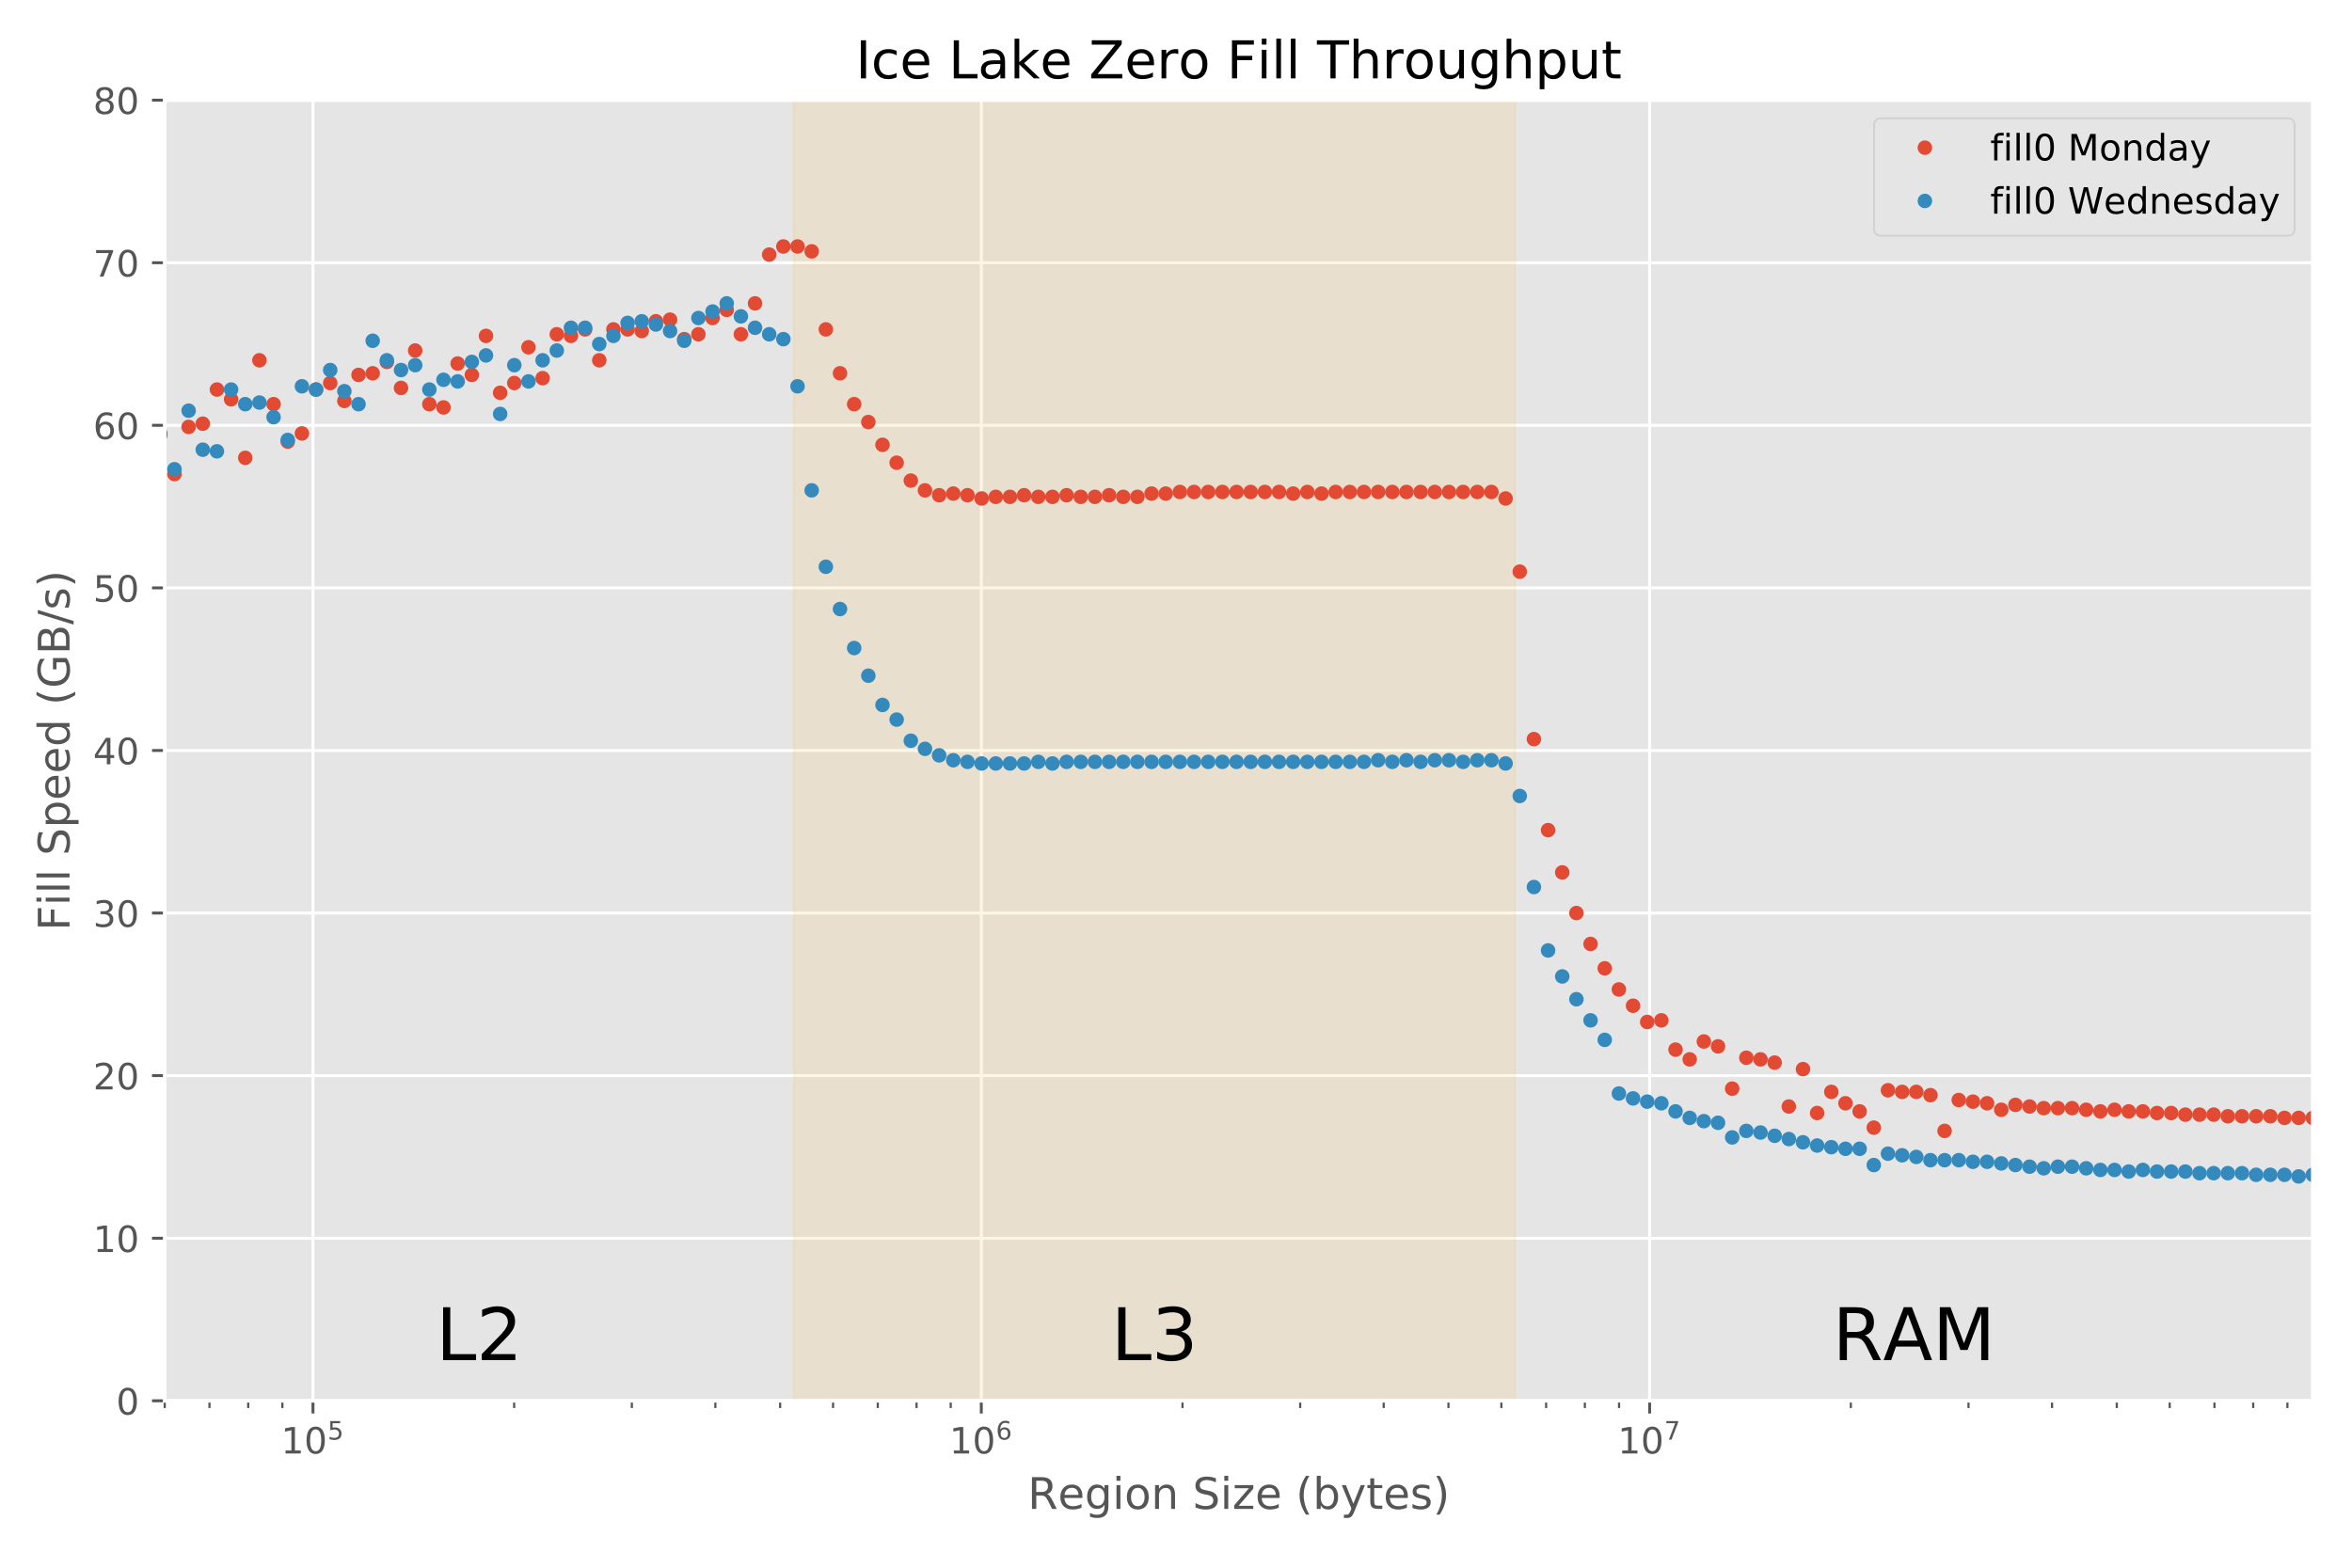 <?xml version="1.0" encoding="utf-8" standalone="no"?>
<!DOCTYPE svg PUBLIC "-//W3C//DTD SVG 1.1//EN"
  "http://www.w3.org/Graphics/SVG/1.1/DTD/svg11.dtd">
<!-- Created with matplotlib (https://matplotlib.org/) -->
<svg height="432pt" version="1.1" viewBox="0 0 648 432" width="648pt" xmlns="http://www.w3.org/2000/svg" xmlns:xlink="http://www.w3.org/1999/xlink">
 <defs>
  <style type="text/css">
*{stroke-linecap:butt;stroke-linejoin:round;}
  </style>
 </defs>
 <g id="figure_1">
  <g id="patch_1">
   <path d="M 0 432 
L 648 432 
L 648 0 
L 0 0 
z
" style="fill:#ffffff;"/>
  </g>
  <g id="axes_1">
   <g id="patch_2">
    <path d="M 45.38 386.008 
L 637.2 386.008 
L 637.2 27.6 
L 45.38 27.6 
z
" style="fill:#e5e5e5;"/>
   </g>
   <g id="matplotlib.axis_1">
    <g id="xtick_1">
     <g id="line2d_1">
      <path clip-path="url(#p3427d98f2d)" d="M 86.229 386.008 
L 86.229 27.6 
" style="fill:none;stroke:#ffffff;stroke-linecap:square;stroke-width:0.8;"/>
     </g>
     <g id="line2d_2">
      <defs>
       <path d="M 0 0 
L 0 3.5 
" id="m6f49e2455f" style="stroke:#555555;stroke-width:0.8;"/>
      </defs>
      <g>
       <use style="fill:#555555;stroke:#555555;stroke-width:0.8;" x="86.229" xlink:href="#m6f49e2455f" y="386.008"/>
      </g>
     </g>
     <g id="text_1">
      <!-- $\mathdefault{10^{5}}$ -->
      <defs>
       <path d="M 12.406 8.297 
L 28.516 8.297 
L 28.516 63.922 
L 10.984 60.406 
L 10.984 69.391 
L 28.422 72.906 
L 38.281 72.906 
L 38.281 8.297 
L 54.391 8.297 
L 54.391 0 
L 12.406 0 
z
" id="DejaVuSans-49"/>
       <path d="M 31.781 66.406 
Q 24.172 66.406 20.328 58.906 
Q 16.5 51.422 16.5 36.375 
Q 16.5 21.391 20.328 13.891 
Q 24.172 6.391 31.781 6.391 
Q 39.453 6.391 43.281 13.891 
Q 47.125 21.391 47.125 36.375 
Q 47.125 51.422 43.281 58.906 
Q 39.453 66.406 31.781 66.406 
z
M 31.781 74.219 
Q 44.047 74.219 50.516 64.516 
Q 56.984 54.828 56.984 36.375 
Q 56.984 17.969 50.516 8.266 
Q 44.047 -1.422 31.781 -1.422 
Q 19.531 -1.422 13.062 8.266 
Q 6.594 17.969 6.594 36.375 
Q 6.594 54.828 13.062 64.516 
Q 19.531 74.219 31.781 74.219 
z
" id="DejaVuSans-48"/>
       <path d="M 10.797 72.906 
L 49.516 72.906 
L 49.516 64.594 
L 19.828 64.594 
L 19.828 46.734 
Q 21.969 47.469 24.109 47.828 
Q 26.266 48.188 28.422 48.188 
Q 40.625 48.188 47.75 41.5 
Q 54.891 34.812 54.891 23.391 
Q 54.891 11.625 47.562 5.094 
Q 40.234 -1.422 26.906 -1.422 
Q 22.312 -1.422 17.547 -0.641 
Q 12.797 0.141 7.719 1.703 
L 7.719 11.625 
Q 12.109 9.234 16.797 8.062 
Q 21.484 6.891 26.703 6.891 
Q 35.156 6.891 40.078 11.328 
Q 45.016 15.766 45.016 23.391 
Q 45.016 31 40.078 35.438 
Q 35.156 39.891 26.703 39.891 
Q 22.75 39.891 18.812 39.016 
Q 14.891 38.141 10.797 36.281 
z
" id="DejaVuSans-53"/>
      </defs>
      <g style="fill:#555555;" transform="translate(77.429 400.606)scale(0.1 -0.1)">
       <use transform="translate(0 0.684)" xlink:href="#DejaVuSans-49"/>
       <use transform="translate(63.623 0.684)" xlink:href="#DejaVuSans-48"/>
       <use transform="translate(128.203 38.966)scale(0.7)" xlink:href="#DejaVuSans-53"/>
      </g>
     </g>
    </g>
    <g id="xtick_2">
     <g id="line2d_3">
      <path clip-path="url(#p3427d98f2d)" d="M 270.361 386.008 
L 270.361 27.6 
" style="fill:none;stroke:#ffffff;stroke-linecap:square;stroke-width:0.8;"/>
     </g>
     <g id="line2d_4">
      <g>
       <use style="fill:#555555;stroke:#555555;stroke-width:0.8;" x="270.361" xlink:href="#m6f49e2455f" y="386.008"/>
      </g>
     </g>
     <g id="text_2">
      <!-- $\mathdefault{10^{6}}$ -->
      <defs>
       <path d="M 33.016 40.375 
Q 26.375 40.375 22.484 35.828 
Q 18.609 31.297 18.609 23.391 
Q 18.609 15.531 22.484 10.953 
Q 26.375 6.391 33.016 6.391 
Q 39.656 6.391 43.531 10.953 
Q 47.406 15.531 47.406 23.391 
Q 47.406 31.297 43.531 35.828 
Q 39.656 40.375 33.016 40.375 
z
M 52.594 71.297 
L 52.594 62.312 
Q 48.875 64.062 45.094 64.984 
Q 41.312 65.922 37.594 65.922 
Q 27.828 65.922 22.672 59.328 
Q 17.531 52.734 16.797 39.406 
Q 19.672 43.656 24.016 45.922 
Q 28.375 48.188 33.594 48.188 
Q 44.578 48.188 50.953 41.516 
Q 57.328 34.859 57.328 23.391 
Q 57.328 12.156 50.688 5.359 
Q 44.047 -1.422 33.016 -1.422 
Q 20.359 -1.422 13.672 8.266 
Q 6.984 17.969 6.984 36.375 
Q 6.984 53.656 15.188 63.938 
Q 23.391 74.219 37.203 74.219 
Q 40.922 74.219 44.703 73.484 
Q 48.484 72.75 52.594 71.297 
z
" id="DejaVuSans-54"/>
      </defs>
      <g style="fill:#555555;" transform="translate(261.561 400.606)scale(0.1 -0.1)">
       <use transform="translate(0 0.766)" xlink:href="#DejaVuSans-49"/>
       <use transform="translate(63.623 0.766)" xlink:href="#DejaVuSans-48"/>
       <use transform="translate(128.203 39.047)scale(0.7)" xlink:href="#DejaVuSans-54"/>
      </g>
     </g>
    </g>
    <g id="xtick_3">
     <g id="line2d_5">
      <path clip-path="url(#p3427d98f2d)" d="M 454.493 386.008 
L 454.493 27.6 
" style="fill:none;stroke:#ffffff;stroke-linecap:square;stroke-width:0.8;"/>
     </g>
     <g id="line2d_6">
      <g>
       <use style="fill:#555555;stroke:#555555;stroke-width:0.8;" x="454.493" xlink:href="#m6f49e2455f" y="386.008"/>
      </g>
     </g>
     <g id="text_3">
      <!-- $\mathdefault{10^{7}}$ -->
      <defs>
       <path d="M 8.203 72.906 
L 55.078 72.906 
L 55.078 68.703 
L 28.609 0 
L 18.312 0 
L 43.219 64.594 
L 8.203 64.594 
z
" id="DejaVuSans-55"/>
      </defs>
      <g style="fill:#555555;" transform="translate(445.693 400.606)scale(0.1 -0.1)">
       <use transform="translate(0 0.684)" xlink:href="#DejaVuSans-49"/>
       <use transform="translate(63.623 0.684)" xlink:href="#DejaVuSans-48"/>
       <use transform="translate(128.203 38.966)scale(0.7)" xlink:href="#DejaVuSans-55"/>
      </g>
     </g>
    </g>
    <g id="xtick_4">
     <g id="line2d_7">
      <defs>
       <path d="M 0 0 
L 0 2 
" id="me2c5daccdd" style="stroke:#555555;stroke-width:0.6;"/>
      </defs>
      <g>
       <use style="fill:#555555;stroke:#555555;stroke-width:0.6;" x="45.38" xlink:href="#me2c5daccdd" y="386.008"/>
      </g>
     </g>
    </g>
    <g id="xtick_5">
     <g id="line2d_8">
      <g>
       <use style="fill:#555555;stroke:#555555;stroke-width:0.6;" x="57.707" xlink:href="#me2c5daccdd" y="386.008"/>
      </g>
     </g>
    </g>
    <g id="xtick_6">
     <g id="line2d_9">
      <g>
       <use style="fill:#555555;stroke:#555555;stroke-width:0.6;" x="68.385" xlink:href="#me2c5daccdd" y="386.008"/>
      </g>
     </g>
    </g>
    <g id="xtick_7">
     <g id="line2d_10">
      <g>
       <use style="fill:#555555;stroke:#555555;stroke-width:0.6;" x="77.804" xlink:href="#me2c5daccdd" y="386.008"/>
      </g>
     </g>
    </g>
    <g id="xtick_8">
     <g id="line2d_11">
      <g>
       <use style="fill:#555555;stroke:#555555;stroke-width:0.6;" x="141.659" xlink:href="#me2c5daccdd" y="386.008"/>
      </g>
     </g>
    </g>
    <g id="xtick_9">
     <g id="line2d_12">
      <g>
       <use style="fill:#555555;stroke:#555555;stroke-width:0.6;" x="174.083" xlink:href="#me2c5daccdd" y="386.008"/>
      </g>
     </g>
    </g>
    <g id="xtick_10">
     <g id="line2d_13">
      <g>
       <use style="fill:#555555;stroke:#555555;stroke-width:0.6;" x="197.088" xlink:href="#me2c5daccdd" y="386.008"/>
      </g>
     </g>
    </g>
    <g id="xtick_11">
     <g id="line2d_14">
      <g>
       <use style="fill:#555555;stroke:#555555;stroke-width:0.6;" x="214.932" xlink:href="#me2c5daccdd" y="386.008"/>
      </g>
     </g>
    </g>
    <g id="xtick_12">
     <g id="line2d_15">
      <g>
       <use style="fill:#555555;stroke:#555555;stroke-width:0.6;" x="229.512" xlink:href="#me2c5daccdd" y="386.008"/>
      </g>
     </g>
    </g>
    <g id="xtick_13">
     <g id="line2d_16">
      <g>
       <use style="fill:#555555;stroke:#555555;stroke-width:0.6;" x="241.839" xlink:href="#me2c5daccdd" y="386.008"/>
      </g>
     </g>
    </g>
    <g id="xtick_14">
     <g id="line2d_17">
      <g>
       <use style="fill:#555555;stroke:#555555;stroke-width:0.6;" x="252.517" xlink:href="#me2c5daccdd" y="386.008"/>
      </g>
     </g>
    </g>
    <g id="xtick_15">
     <g id="line2d_18">
      <g>
       <use style="fill:#555555;stroke:#555555;stroke-width:0.6;" x="261.936" xlink:href="#me2c5daccdd" y="386.008"/>
      </g>
     </g>
    </g>
    <g id="xtick_16">
     <g id="line2d_19">
      <g>
       <use style="fill:#555555;stroke:#555555;stroke-width:0.6;" x="325.791" xlink:href="#me2c5daccdd" y="386.008"/>
      </g>
     </g>
    </g>
    <g id="xtick_17">
     <g id="line2d_20">
      <g>
       <use style="fill:#555555;stroke:#555555;stroke-width:0.6;" x="358.215" xlink:href="#me2c5daccdd" y="386.008"/>
      </g>
     </g>
    </g>
    <g id="xtick_18">
     <g id="line2d_21">
      <g>
       <use style="fill:#555555;stroke:#555555;stroke-width:0.6;" x="381.22" xlink:href="#me2c5daccdd" y="386.008"/>
      </g>
     </g>
    </g>
    <g id="xtick_19">
     <g id="line2d_22">
      <g>
       <use style="fill:#555555;stroke:#555555;stroke-width:0.6;" x="399.064" xlink:href="#me2c5daccdd" y="386.008"/>
      </g>
     </g>
    </g>
    <g id="xtick_20">
     <g id="line2d_23">
      <g>
       <use style="fill:#555555;stroke:#555555;stroke-width:0.6;" x="413.644" xlink:href="#me2c5daccdd" y="386.008"/>
      </g>
     </g>
    </g>
    <g id="xtick_21">
     <g id="line2d_24">
      <g>
       <use style="fill:#555555;stroke:#555555;stroke-width:0.6;" x="425.971" xlink:href="#me2c5daccdd" y="386.008"/>
      </g>
     </g>
    </g>
    <g id="xtick_22">
     <g id="line2d_25">
      <g>
       <use style="fill:#555555;stroke:#555555;stroke-width:0.6;" x="436.649" xlink:href="#me2c5daccdd" y="386.008"/>
      </g>
     </g>
    </g>
    <g id="xtick_23">
     <g id="line2d_26">
      <g>
       <use style="fill:#555555;stroke:#555555;stroke-width:0.6;" x="446.068" xlink:href="#me2c5daccdd" y="386.008"/>
      </g>
     </g>
    </g>
    <g id="xtick_24">
     <g id="line2d_27">
      <g>
       <use style="fill:#555555;stroke:#555555;stroke-width:0.6;" x="509.922" xlink:href="#me2c5daccdd" y="386.008"/>
      </g>
     </g>
    </g>
    <g id="xtick_25">
     <g id="line2d_28">
      <g>
       <use style="fill:#555555;stroke:#555555;stroke-width:0.6;" x="542.346" xlink:href="#me2c5daccdd" y="386.008"/>
      </g>
     </g>
    </g>
    <g id="xtick_26">
     <g id="line2d_29">
      <g>
       <use style="fill:#555555;stroke:#555555;stroke-width:0.6;" x="565.352" xlink:href="#me2c5daccdd" y="386.008"/>
      </g>
     </g>
    </g>
    <g id="xtick_27">
     <g id="line2d_30">
      <g>
       <use style="fill:#555555;stroke:#555555;stroke-width:0.6;" x="583.196" xlink:href="#me2c5daccdd" y="386.008"/>
      </g>
     </g>
    </g>
    <g id="xtick_28">
     <g id="line2d_31">
      <g>
       <use style="fill:#555555;stroke:#555555;stroke-width:0.6;" x="597.776" xlink:href="#me2c5daccdd" y="386.008"/>
      </g>
     </g>
    </g>
    <g id="xtick_29">
     <g id="line2d_32">
      <g>
       <use style="fill:#555555;stroke:#555555;stroke-width:0.6;" x="610.103" xlink:href="#me2c5daccdd" y="386.008"/>
      </g>
     </g>
    </g>
    <g id="xtick_30">
     <g id="line2d_33">
      <g>
       <use style="fill:#555555;stroke:#555555;stroke-width:0.6;" x="620.781" xlink:href="#me2c5daccdd" y="386.008"/>
      </g>
     </g>
    </g>
    <g id="xtick_31">
     <g id="line2d_34">
      <g>
       <use style="fill:#555555;stroke:#555555;stroke-width:0.6;" x="630.2" xlink:href="#me2c5daccdd" y="386.008"/>
      </g>
     </g>
    </g>
    <g id="text_4">
     <!-- Region Size (bytes) -->
     <defs>
      <path d="M 44.391 34.188 
Q 47.562 33.109 50.562 29.594 
Q 53.562 26.078 56.594 19.922 
L 66.609 0 
L 56 0 
L 46.688 18.703 
Q 43.062 26.031 39.672 28.422 
Q 36.281 30.812 30.422 30.812 
L 19.672 30.812 
L 19.672 0 
L 9.812 0 
L 9.812 72.906 
L 32.078 72.906 
Q 44.578 72.906 50.734 67.672 
Q 56.891 62.453 56.891 51.906 
Q 56.891 45.016 53.688 40.469 
Q 50.484 35.938 44.391 34.188 
z
M 19.672 64.797 
L 19.672 38.922 
L 32.078 38.922 
Q 39.203 38.922 42.844 42.219 
Q 46.484 45.516 46.484 51.906 
Q 46.484 58.297 42.844 61.547 
Q 39.203 64.797 32.078 64.797 
z
" id="DejaVuSans-82"/>
      <path d="M 56.203 29.594 
L 56.203 25.203 
L 14.891 25.203 
Q 15.484 15.922 20.484 11.062 
Q 25.484 6.203 34.422 6.203 
Q 39.594 6.203 44.453 7.469 
Q 49.312 8.734 54.109 11.281 
L 54.109 2.781 
Q 49.266 0.734 44.188 -0.344 
Q 39.109 -1.422 33.891 -1.422 
Q 20.797 -1.422 13.156 6.188 
Q 5.516 13.812 5.516 26.812 
Q 5.516 40.234 12.766 48.109 
Q 20.016 56 32.328 56 
Q 43.359 56 49.781 48.891 
Q 56.203 41.797 56.203 29.594 
z
M 47.219 32.234 
Q 47.125 39.594 43.094 43.984 
Q 39.062 48.391 32.422 48.391 
Q 24.906 48.391 20.391 44.141 
Q 15.875 39.891 15.188 32.172 
z
" id="DejaVuSans-101"/>
      <path d="M 45.406 27.984 
Q 45.406 37.75 41.375 43.109 
Q 37.359 48.484 30.078 48.484 
Q 22.859 48.484 18.828 43.109 
Q 14.797 37.75 14.797 27.984 
Q 14.797 18.266 18.828 12.891 
Q 22.859 7.516 30.078 7.516 
Q 37.359 7.516 41.375 12.891 
Q 45.406 18.266 45.406 27.984 
z
M 54.391 6.781 
Q 54.391 -7.172 48.188 -13.984 
Q 42 -20.797 29.203 -20.797 
Q 24.469 -20.797 20.266 -20.094 
Q 16.062 -19.391 12.109 -17.922 
L 12.109 -9.188 
Q 16.062 -11.328 19.922 -12.344 
Q 23.781 -13.375 27.781 -13.375 
Q 36.625 -13.375 41.016 -8.766 
Q 45.406 -4.156 45.406 5.172 
L 45.406 9.625 
Q 42.625 4.781 38.281 2.391 
Q 33.938 0 27.875 0 
Q 17.828 0 11.672 7.656 
Q 5.516 15.328 5.516 27.984 
Q 5.516 40.672 11.672 48.328 
Q 17.828 56 27.875 56 
Q 33.938 56 38.281 53.609 
Q 42.625 51.219 45.406 46.391 
L 45.406 54.688 
L 54.391 54.688 
z
" id="DejaVuSans-103"/>
      <path d="M 9.422 54.688 
L 18.406 54.688 
L 18.406 0 
L 9.422 0 
z
M 9.422 75.984 
L 18.406 75.984 
L 18.406 64.594 
L 9.422 64.594 
z
" id="DejaVuSans-105"/>
      <path d="M 30.609 48.391 
Q 23.391 48.391 19.188 42.75 
Q 14.984 37.109 14.984 27.297 
Q 14.984 17.484 19.156 11.844 
Q 23.344 6.203 30.609 6.203 
Q 37.797 6.203 41.984 11.859 
Q 46.188 17.531 46.188 27.297 
Q 46.188 37.016 41.984 42.703 
Q 37.797 48.391 30.609 48.391 
z
M 30.609 56 
Q 42.328 56 49.016 48.375 
Q 55.719 40.766 55.719 27.297 
Q 55.719 13.875 49.016 6.219 
Q 42.328 -1.422 30.609 -1.422 
Q 18.844 -1.422 12.172 6.219 
Q 5.516 13.875 5.516 27.297 
Q 5.516 40.766 12.172 48.375 
Q 18.844 56 30.609 56 
z
" id="DejaVuSans-111"/>
      <path d="M 54.891 33.016 
L 54.891 0 
L 45.906 0 
L 45.906 32.719 
Q 45.906 40.484 42.875 44.328 
Q 39.844 48.188 33.797 48.188 
Q 26.516 48.188 22.312 43.547 
Q 18.109 38.922 18.109 30.906 
L 18.109 0 
L 9.078 0 
L 9.078 54.688 
L 18.109 54.688 
L 18.109 46.188 
Q 21.344 51.125 25.703 53.562 
Q 30.078 56 35.797 56 
Q 45.219 56 50.047 50.172 
Q 54.891 44.344 54.891 33.016 
z
" id="DejaVuSans-110"/>
      <path id="DejaVuSans-32"/>
      <path d="M 53.516 70.516 
L 53.516 60.891 
Q 47.906 63.578 42.922 64.891 
Q 37.938 66.219 33.297 66.219 
Q 25.25 66.219 20.875 63.094 
Q 16.5 59.969 16.5 54.203 
Q 16.5 49.359 19.406 46.891 
Q 22.312 44.438 30.422 42.922 
L 36.375 41.703 
Q 47.406 39.594 52.656 34.297 
Q 57.906 29 57.906 20.125 
Q 57.906 9.516 50.797 4.047 
Q 43.703 -1.422 29.984 -1.422 
Q 24.812 -1.422 18.969 -0.25 
Q 13.141 0.922 6.891 3.219 
L 6.891 13.375 
Q 12.891 10.016 18.656 8.297 
Q 24.422 6.594 29.984 6.594 
Q 38.422 6.594 43.016 9.906 
Q 47.609 13.234 47.609 19.391 
Q 47.609 24.75 44.312 27.781 
Q 41.016 30.812 33.5 32.328 
L 27.484 33.5 
Q 16.453 35.688 11.516 40.375 
Q 6.594 45.062 6.594 53.422 
Q 6.594 63.094 13.406 68.656 
Q 20.219 74.219 32.172 74.219 
Q 37.312 74.219 42.625 73.281 
Q 47.953 72.359 53.516 70.516 
z
" id="DejaVuSans-83"/>
      <path d="M 5.516 54.688 
L 48.188 54.688 
L 48.188 46.484 
L 14.406 7.172 
L 48.188 7.172 
L 48.188 0 
L 4.297 0 
L 4.297 8.203 
L 38.094 47.516 
L 5.516 47.516 
z
" id="DejaVuSans-122"/>
      <path d="M 31 75.875 
Q 24.469 64.656 21.281 53.656 
Q 18.109 42.672 18.109 31.391 
Q 18.109 20.125 21.312 9.062 
Q 24.516 -2 31 -13.188 
L 23.188 -13.188 
Q 15.875 -1.703 12.234 9.375 
Q 8.594 20.453 8.594 31.391 
Q 8.594 42.281 12.203 53.312 
Q 15.828 64.359 23.188 75.875 
z
" id="DejaVuSans-40"/>
      <path d="M 48.688 27.297 
Q 48.688 37.203 44.609 42.844 
Q 40.531 48.484 33.406 48.484 
Q 26.266 48.484 22.188 42.844 
Q 18.109 37.203 18.109 27.297 
Q 18.109 17.391 22.188 11.75 
Q 26.266 6.109 33.406 6.109 
Q 40.531 6.109 44.609 11.75 
Q 48.688 17.391 48.688 27.297 
z
M 18.109 46.391 
Q 20.953 51.266 25.266 53.625 
Q 29.594 56 35.594 56 
Q 45.562 56 51.781 48.094 
Q 58.016 40.188 58.016 27.297 
Q 58.016 14.406 51.781 6.484 
Q 45.562 -1.422 35.594 -1.422 
Q 29.594 -1.422 25.266 0.953 
Q 20.953 3.328 18.109 8.203 
L 18.109 0 
L 9.078 0 
L 9.078 75.984 
L 18.109 75.984 
z
" id="DejaVuSans-98"/>
      <path d="M 32.172 -5.078 
Q 28.375 -14.844 24.75 -17.812 
Q 21.141 -20.797 15.094 -20.797 
L 7.906 -20.797 
L 7.906 -13.281 
L 13.188 -13.281 
Q 16.891 -13.281 18.938 -11.516 
Q 21 -9.766 23.484 -3.219 
L 25.094 0.875 
L 2.984 54.688 
L 12.5 54.688 
L 29.594 11.922 
L 46.688 54.688 
L 56.203 54.688 
z
" id="DejaVuSans-121"/>
      <path d="M 18.312 70.219 
L 18.312 54.688 
L 36.812 54.688 
L 36.812 47.703 
L 18.312 47.703 
L 18.312 18.016 
Q 18.312 11.328 20.141 9.422 
Q 21.969 7.516 27.594 7.516 
L 36.812 7.516 
L 36.812 0 
L 27.594 0 
Q 17.188 0 13.234 3.875 
Q 9.281 7.766 9.281 18.016 
L 9.281 47.703 
L 2.688 47.703 
L 2.688 54.688 
L 9.281 54.688 
L 9.281 70.219 
z
" id="DejaVuSans-116"/>
      <path d="M 44.281 53.078 
L 44.281 44.578 
Q 40.484 46.531 36.375 47.5 
Q 32.281 48.484 27.875 48.484 
Q 21.188 48.484 17.844 46.438 
Q 14.5 44.391 14.5 40.281 
Q 14.5 37.156 16.891 35.375 
Q 19.281 33.594 26.516 31.984 
L 29.594 31.297 
Q 39.156 29.25 43.188 25.516 
Q 47.219 21.781 47.219 15.094 
Q 47.219 7.469 41.188 3.016 
Q 35.156 -1.422 24.609 -1.422 
Q 20.219 -1.422 15.453 -0.562 
Q 10.688 0.297 5.422 2 
L 5.422 11.281 
Q 10.406 8.688 15.234 7.391 
Q 20.062 6.109 24.812 6.109 
Q 31.156 6.109 34.562 8.281 
Q 37.984 10.453 37.984 14.406 
Q 37.984 18.062 35.516 20.016 
Q 33.062 21.969 24.703 23.781 
L 21.578 24.516 
Q 13.234 26.266 9.516 29.906 
Q 5.812 33.547 5.812 39.891 
Q 5.812 47.609 11.281 51.797 
Q 16.75 56 26.812 56 
Q 31.781 56 36.172 55.266 
Q 40.578 54.547 44.281 53.078 
z
" id="DejaVuSans-115"/>
      <path d="M 8.016 75.875 
L 15.828 75.875 
Q 23.141 64.359 26.781 53.312 
Q 30.422 42.281 30.422 31.391 
Q 30.422 20.453 26.781 9.375 
Q 23.141 -1.703 15.828 -13.188 
L 8.016 -13.188 
Q 14.5 -2 17.703 9.062 
Q 20.906 20.125 20.906 31.391 
Q 20.906 42.672 17.703 53.656 
Q 14.5 64.656 8.016 75.875 
z
" id="DejaVuSans-41"/>
     </defs>
     <g style="fill:#555555;" transform="translate(283.141 415.804)scale(0.12 -0.12)">
      <use xlink:href="#DejaVuSans-82"/>
      <use x="69.42" xlink:href="#DejaVuSans-101"/>
      <use x="130.943" xlink:href="#DejaVuSans-103"/>
      <use x="194.42" xlink:href="#DejaVuSans-105"/>
      <use x="222.203" xlink:href="#DejaVuSans-111"/>
      <use x="283.385" xlink:href="#DejaVuSans-110"/>
      <use x="346.764" xlink:href="#DejaVuSans-32"/>
      <use x="378.551" xlink:href="#DejaVuSans-83"/>
      <use x="442.027" xlink:href="#DejaVuSans-105"/>
      <use x="469.811" xlink:href="#DejaVuSans-122"/>
      <use x="522.301" xlink:href="#DejaVuSans-101"/>
      <use x="583.824" xlink:href="#DejaVuSans-32"/>
      <use x="615.611" xlink:href="#DejaVuSans-40"/>
      <use x="654.625" xlink:href="#DejaVuSans-98"/>
      <use x="718.102" xlink:href="#DejaVuSans-121"/>
      <use x="777.281" xlink:href="#DejaVuSans-116"/>
      <use x="816.49" xlink:href="#DejaVuSans-101"/>
      <use x="878.014" xlink:href="#DejaVuSans-115"/>
      <use x="930.113" xlink:href="#DejaVuSans-41"/>
     </g>
    </g>
   </g>
   <g id="matplotlib.axis_2">
    <g id="ytick_1">
     <g id="line2d_35">
      <path clip-path="url(#p3427d98f2d)" d="M 45.38 386.008 
L 637.2 386.008 
" style="fill:none;stroke:#ffffff;stroke-linecap:square;stroke-width:0.8;"/>
     </g>
     <g id="line2d_36">
      <defs>
       <path d="M 0 0 
L -3.5 0 
" id="macbd759fce" style="stroke:#555555;stroke-width:0.8;"/>
      </defs>
      <g>
       <use style="fill:#555555;stroke:#555555;stroke-width:0.8;" x="45.38" xlink:href="#macbd759fce" y="386.008"/>
      </g>
     </g>
     <g id="text_5">
      <!-- 0 -->
      <g style="fill:#555555;" transform="translate(32.017 389.807)scale(0.1 -0.1)">
       <use xlink:href="#DejaVuSans-48"/>
      </g>
     </g>
    </g>
    <g id="ytick_2">
     <g id="line2d_37">
      <path clip-path="url(#p3427d98f2d)" d="M 45.38 341.207 
L 637.2 341.207 
" style="fill:none;stroke:#ffffff;stroke-linecap:square;stroke-width:0.8;"/>
     </g>
     <g id="line2d_38">
      <g>
       <use style="fill:#555555;stroke:#555555;stroke-width:0.8;" x="45.38" xlink:href="#macbd759fce" y="341.207"/>
      </g>
     </g>
     <g id="text_6">
      <!-- 10 -->
      <g style="fill:#555555;" transform="translate(25.655 345.006)scale(0.1 -0.1)">
       <use xlink:href="#DejaVuSans-49"/>
       <use x="63.623" xlink:href="#DejaVuSans-48"/>
      </g>
     </g>
    </g>
    <g id="ytick_3">
     <g id="line2d_39">
      <path clip-path="url(#p3427d98f2d)" d="M 45.38 296.406 
L 637.2 296.406 
" style="fill:none;stroke:#ffffff;stroke-linecap:square;stroke-width:0.8;"/>
     </g>
     <g id="line2d_40">
      <g>
       <use style="fill:#555555;stroke:#555555;stroke-width:0.8;" x="45.38" xlink:href="#macbd759fce" y="296.406"/>
      </g>
     </g>
     <g id="text_7">
      <!-- 20 -->
      <defs>
       <path d="M 19.188 8.297 
L 53.609 8.297 
L 53.609 0 
L 7.328 0 
L 7.328 8.297 
Q 12.938 14.109 22.625 23.891 
Q 32.328 33.688 34.812 36.531 
Q 39.547 41.844 41.422 45.531 
Q 43.312 49.219 43.312 52.781 
Q 43.312 58.594 39.234 62.25 
Q 35.156 65.922 28.609 65.922 
Q 23.969 65.922 18.812 64.312 
Q 13.672 62.703 7.812 59.422 
L 7.812 69.391 
Q 13.766 71.781 18.938 73 
Q 24.125 74.219 28.422 74.219 
Q 39.75 74.219 46.484 68.547 
Q 53.219 62.891 53.219 53.422 
Q 53.219 48.922 51.531 44.891 
Q 49.859 40.875 45.406 35.406 
Q 44.188 33.984 37.641 27.219 
Q 31.109 20.453 19.188 8.297 
z
" id="DejaVuSans-50"/>
      </defs>
      <g style="fill:#555555;" transform="translate(25.655 300.205)scale(0.1 -0.1)">
       <use xlink:href="#DejaVuSans-50"/>
       <use x="63.623" xlink:href="#DejaVuSans-48"/>
      </g>
     </g>
    </g>
    <g id="ytick_4">
     <g id="line2d_41">
      <path clip-path="url(#p3427d98f2d)" d="M 45.38 251.605 
L 637.2 251.605 
" style="fill:none;stroke:#ffffff;stroke-linecap:square;stroke-width:0.8;"/>
     </g>
     <g id="line2d_42">
      <g>
       <use style="fill:#555555;stroke:#555555;stroke-width:0.8;" x="45.38" xlink:href="#macbd759fce" y="251.605"/>
      </g>
     </g>
     <g id="text_8">
      <!-- 30 -->
      <defs>
       <path d="M 40.578 39.312 
Q 47.656 37.797 51.625 33 
Q 55.609 28.219 55.609 21.188 
Q 55.609 10.406 48.188 4.484 
Q 40.766 -1.422 27.094 -1.422 
Q 22.516 -1.422 17.656 -0.516 
Q 12.797 0.391 7.625 2.203 
L 7.625 11.719 
Q 11.719 9.328 16.594 8.109 
Q 21.484 6.891 26.812 6.891 
Q 36.078 6.891 40.938 10.547 
Q 45.797 14.203 45.797 21.188 
Q 45.797 27.641 41.281 31.266 
Q 36.766 34.906 28.719 34.906 
L 20.219 34.906 
L 20.219 43.016 
L 29.109 43.016 
Q 36.375 43.016 40.234 45.922 
Q 44.094 48.828 44.094 54.297 
Q 44.094 59.906 40.109 62.906 
Q 36.141 65.922 28.719 65.922 
Q 24.656 65.922 20.016 65.031 
Q 15.375 64.156 9.812 62.312 
L 9.812 71.094 
Q 15.438 72.656 20.344 73.438 
Q 25.25 74.219 29.594 74.219 
Q 40.828 74.219 47.359 69.109 
Q 53.906 64.016 53.906 55.328 
Q 53.906 49.266 50.438 45.094 
Q 46.969 40.922 40.578 39.312 
z
" id="DejaVuSans-51"/>
      </defs>
      <g style="fill:#555555;" transform="translate(25.655 255.404)scale(0.1 -0.1)">
       <use xlink:href="#DejaVuSans-51"/>
       <use x="63.623" xlink:href="#DejaVuSans-48"/>
      </g>
     </g>
    </g>
    <g id="ytick_5">
     <g id="line2d_43">
      <path clip-path="url(#p3427d98f2d)" d="M 45.38 206.804 
L 637.2 206.804 
" style="fill:none;stroke:#ffffff;stroke-linecap:square;stroke-width:0.8;"/>
     </g>
     <g id="line2d_44">
      <g>
       <use style="fill:#555555;stroke:#555555;stroke-width:0.8;" x="45.38" xlink:href="#macbd759fce" y="206.804"/>
      </g>
     </g>
     <g id="text_9">
      <!-- 40 -->
      <defs>
       <path d="M 37.797 64.312 
L 12.891 25.391 
L 37.797 25.391 
z
M 35.203 72.906 
L 47.609 72.906 
L 47.609 25.391 
L 58.016 25.391 
L 58.016 17.188 
L 47.609 17.188 
L 47.609 0 
L 37.797 0 
L 37.797 17.188 
L 4.891 17.188 
L 4.891 26.703 
z
" id="DejaVuSans-52"/>
      </defs>
      <g style="fill:#555555;" transform="translate(25.655 210.603)scale(0.1 -0.1)">
       <use xlink:href="#DejaVuSans-52"/>
       <use x="63.623" xlink:href="#DejaVuSans-48"/>
      </g>
     </g>
    </g>
    <g id="ytick_6">
     <g id="line2d_45">
      <path clip-path="url(#p3427d98f2d)" d="M 45.38 162.003 
L 637.2 162.003 
" style="fill:none;stroke:#ffffff;stroke-linecap:square;stroke-width:0.8;"/>
     </g>
     <g id="line2d_46">
      <g>
       <use style="fill:#555555;stroke:#555555;stroke-width:0.8;" x="45.38" xlink:href="#macbd759fce" y="162.003"/>
      </g>
     </g>
     <g id="text_10">
      <!-- 50 -->
      <g style="fill:#555555;" transform="translate(25.655 165.802)scale(0.1 -0.1)">
       <use xlink:href="#DejaVuSans-53"/>
       <use x="63.623" xlink:href="#DejaVuSans-48"/>
      </g>
     </g>
    </g>
    <g id="ytick_7">
     <g id="line2d_47">
      <path clip-path="url(#p3427d98f2d)" d="M 45.38 117.202 
L 637.2 117.202 
" style="fill:none;stroke:#ffffff;stroke-linecap:square;stroke-width:0.8;"/>
     </g>
     <g id="line2d_48">
      <g>
       <use style="fill:#555555;stroke:#555555;stroke-width:0.8;" x="45.38" xlink:href="#macbd759fce" y="117.202"/>
      </g>
     </g>
     <g id="text_11">
      <!-- 60 -->
      <g style="fill:#555555;" transform="translate(25.655 121.001)scale(0.1 -0.1)">
       <use xlink:href="#DejaVuSans-54"/>
       <use x="63.623" xlink:href="#DejaVuSans-48"/>
      </g>
     </g>
    </g>
    <g id="ytick_8">
     <g id="line2d_49">
      <path clip-path="url(#p3427d98f2d)" d="M 45.38 72.401 
L 637.2 72.401 
" style="fill:none;stroke:#ffffff;stroke-linecap:square;stroke-width:0.8;"/>
     </g>
     <g id="line2d_50">
      <g>
       <use style="fill:#555555;stroke:#555555;stroke-width:0.8;" x="45.38" xlink:href="#macbd759fce" y="72.401"/>
      </g>
     </g>
     <g id="text_12">
      <!-- 70 -->
      <g style="fill:#555555;" transform="translate(25.655 76.2)scale(0.1 -0.1)">
       <use xlink:href="#DejaVuSans-55"/>
       <use x="63.623" xlink:href="#DejaVuSans-48"/>
      </g>
     </g>
    </g>
    <g id="ytick_9">
     <g id="line2d_51">
      <path clip-path="url(#p3427d98f2d)" d="M 45.38 27.6 
L 637.2 27.6 
" style="fill:none;stroke:#ffffff;stroke-linecap:square;stroke-width:0.8;"/>
     </g>
     <g id="line2d_52">
      <g>
       <use style="fill:#555555;stroke:#555555;stroke-width:0.8;" x="45.38" xlink:href="#macbd759fce" y="27.6"/>
      </g>
     </g>
     <g id="text_13">
      <!-- 80 -->
      <defs>
       <path d="M 31.781 34.625 
Q 24.75 34.625 20.719 30.859 
Q 16.703 27.094 16.703 20.516 
Q 16.703 13.922 20.719 10.156 
Q 24.75 6.391 31.781 6.391 
Q 38.812 6.391 42.859 10.172 
Q 46.922 13.969 46.922 20.516 
Q 46.922 27.094 42.891 30.859 
Q 38.875 34.625 31.781 34.625 
z
M 21.922 38.812 
Q 15.578 40.375 12.031 44.719 
Q 8.5 49.078 8.5 55.328 
Q 8.5 64.062 14.719 69.141 
Q 20.953 74.219 31.781 74.219 
Q 42.672 74.219 48.875 69.141 
Q 55.078 64.062 55.078 55.328 
Q 55.078 49.078 51.531 44.719 
Q 48 40.375 41.703 38.812 
Q 48.828 37.156 52.797 32.312 
Q 56.781 27.484 56.781 20.516 
Q 56.781 9.906 50.312 4.234 
Q 43.844 -1.422 31.781 -1.422 
Q 19.734 -1.422 13.25 4.234 
Q 6.781 9.906 6.781 20.516 
Q 6.781 27.484 10.781 32.312 
Q 14.797 37.156 21.922 38.812 
z
M 18.312 54.391 
Q 18.312 48.734 21.844 45.562 
Q 25.391 42.391 31.781 42.391 
Q 38.141 42.391 41.719 45.562 
Q 45.312 48.734 45.312 54.391 
Q 45.312 60.062 41.719 63.234 
Q 38.141 66.406 31.781 66.406 
Q 25.391 66.406 21.844 63.234 
Q 18.312 60.062 18.312 54.391 
z
" id="DejaVuSans-56"/>
      </defs>
      <g style="fill:#555555;" transform="translate(25.655 31.399)scale(0.1 -0.1)">
       <use xlink:href="#DejaVuSans-56"/>
       <use x="63.623" xlink:href="#DejaVuSans-48"/>
      </g>
     </g>
    </g>
    <g id="text_14">
     <!-- Fill Speed (GB/s) -->
     <defs>
      <path d="M 9.812 72.906 
L 51.703 72.906 
L 51.703 64.594 
L 19.672 64.594 
L 19.672 43.109 
L 48.578 43.109 
L 48.578 34.812 
L 19.672 34.812 
L 19.672 0 
L 9.812 0 
z
" id="DejaVuSans-70"/>
      <path d="M 9.422 75.984 
L 18.406 75.984 
L 18.406 0 
L 9.422 0 
z
" id="DejaVuSans-108"/>
      <path d="M 18.109 8.203 
L 18.109 -20.797 
L 9.078 -20.797 
L 9.078 54.688 
L 18.109 54.688 
L 18.109 46.391 
Q 20.953 51.266 25.266 53.625 
Q 29.594 56 35.594 56 
Q 45.562 56 51.781 48.094 
Q 58.016 40.188 58.016 27.297 
Q 58.016 14.406 51.781 6.484 
Q 45.562 -1.422 35.594 -1.422 
Q 29.594 -1.422 25.266 0.953 
Q 20.953 3.328 18.109 8.203 
z
M 48.688 27.297 
Q 48.688 37.203 44.609 42.844 
Q 40.531 48.484 33.406 48.484 
Q 26.266 48.484 22.188 42.844 
Q 18.109 37.203 18.109 27.297 
Q 18.109 17.391 22.188 11.75 
Q 26.266 6.109 33.406 6.109 
Q 40.531 6.109 44.609 11.75 
Q 48.688 17.391 48.688 27.297 
z
" id="DejaVuSans-112"/>
      <path d="M 45.406 46.391 
L 45.406 75.984 
L 54.391 75.984 
L 54.391 0 
L 45.406 0 
L 45.406 8.203 
Q 42.578 3.328 38.25 0.953 
Q 33.938 -1.422 27.875 -1.422 
Q 17.969 -1.422 11.734 6.484 
Q 5.516 14.406 5.516 27.297 
Q 5.516 40.188 11.734 48.094 
Q 17.969 56 27.875 56 
Q 33.938 56 38.25 53.625 
Q 42.578 51.266 45.406 46.391 
z
M 14.797 27.297 
Q 14.797 17.391 18.875 11.75 
Q 22.953 6.109 30.078 6.109 
Q 37.203 6.109 41.297 11.75 
Q 45.406 17.391 45.406 27.297 
Q 45.406 37.203 41.297 42.844 
Q 37.203 48.484 30.078 48.484 
Q 22.953 48.484 18.875 42.844 
Q 14.797 37.203 14.797 27.297 
z
" id="DejaVuSans-100"/>
      <path d="M 59.516 10.406 
L 59.516 29.984 
L 43.406 29.984 
L 43.406 38.094 
L 69.281 38.094 
L 69.281 6.781 
Q 63.578 2.734 56.688 0.656 
Q 49.812 -1.422 42 -1.422 
Q 24.906 -1.422 15.25 8.562 
Q 5.609 18.562 5.609 36.375 
Q 5.609 54.25 15.25 64.234 
Q 24.906 74.219 42 74.219 
Q 49.125 74.219 55.547 72.453 
Q 61.969 70.703 67.391 67.281 
L 67.391 56.781 
Q 61.922 61.422 55.766 63.766 
Q 49.609 66.109 42.828 66.109 
Q 29.438 66.109 22.719 58.641 
Q 16.016 51.172 16.016 36.375 
Q 16.016 21.625 22.719 14.156 
Q 29.438 6.688 42.828 6.688 
Q 48.047 6.688 52.141 7.594 
Q 56.25 8.5 59.516 10.406 
z
" id="DejaVuSans-71"/>
      <path d="M 19.672 34.812 
L 19.672 8.109 
L 35.5 8.109 
Q 43.453 8.109 47.281 11.406 
Q 51.125 14.703 51.125 21.484 
Q 51.125 28.328 47.281 31.562 
Q 43.453 34.812 35.5 34.812 
z
M 19.672 64.797 
L 19.672 42.828 
L 34.281 42.828 
Q 41.5 42.828 45.031 45.531 
Q 48.578 48.25 48.578 53.812 
Q 48.578 59.328 45.031 62.062 
Q 41.5 64.797 34.281 64.797 
z
M 9.812 72.906 
L 35.016 72.906 
Q 46.297 72.906 52.391 68.219 
Q 58.5 63.531 58.5 54.891 
Q 58.5 48.188 55.375 44.234 
Q 52.25 40.281 46.188 39.312 
Q 53.469 37.75 57.5 32.781 
Q 61.531 27.828 61.531 20.406 
Q 61.531 10.641 54.891 5.312 
Q 48.25 0 35.984 0 
L 9.812 0 
z
" id="DejaVuSans-66"/>
      <path d="M 25.391 72.906 
L 33.688 72.906 
L 8.297 -9.281 
L 0 -9.281 
z
" id="DejaVuSans-47"/>
     </defs>
     <g style="fill:#555555;" transform="translate(19.159 256.468)rotate(-90)scale(0.12 -0.12)">
      <use xlink:href="#DejaVuSans-70"/>
      <use x="57.41" xlink:href="#DejaVuSans-105"/>
      <use x="85.193" xlink:href="#DejaVuSans-108"/>
      <use x="112.977" xlink:href="#DejaVuSans-108"/>
      <use x="140.76" xlink:href="#DejaVuSans-32"/>
      <use x="172.547" xlink:href="#DejaVuSans-83"/>
      <use x="236.023" xlink:href="#DejaVuSans-112"/>
      <use x="299.5" xlink:href="#DejaVuSans-101"/>
      <use x="361.023" xlink:href="#DejaVuSans-101"/>
      <use x="422.547" xlink:href="#DejaVuSans-100"/>
      <use x="486.023" xlink:href="#DejaVuSans-32"/>
      <use x="517.811" xlink:href="#DejaVuSans-40"/>
      <use x="556.824" xlink:href="#DejaVuSans-71"/>
      <use x="634.314" xlink:href="#DejaVuSans-66"/>
      <use x="702.918" xlink:href="#DejaVuSans-47"/>
      <use x="736.609" xlink:href="#DejaVuSans-115"/>
      <use x="788.709" xlink:href="#DejaVuSans-41"/>
     </g>
    </g>
   </g>
   <g id="patch_3">
    <path clip-path="url(#p3427d98f2d)" d="M 218.725 386.008 
L 417.437 386.008 
L 417.437 27.6 
L 218.725 27.6 
z
" style="fill:#ffa500;opacity:0.1;stroke:#ffa500;stroke-linejoin:miter;stroke-width:0.5;"/>
   </g>
   <g id="line2d_53">
    <defs>
     <path d="M 0 1.5 
C 0.398 1.5 0.779 1.342 1.061 1.061 
C 1.342 0.779 1.5 0.398 1.5 0 
C 1.5 -0.398 1.342 -0.779 1.061 -1.061 
C 0.779 -1.342 0.398 -1.5 0 -1.5 
C -0.398 -1.5 -0.779 -1.342 -1.061 -1.061 
C -1.342 -0.779 -1.5 -0.398 -1.5 0 
C -1.5 0.398 -1.342 0.779 -1.061 1.061 
C -0.779 1.342 -0.398 1.5 0 1.5 
z
" id="me7419dc977" style="stroke:#e24a33;"/>
    </defs>
    <g clip-path="url(#p3427d98f2d)">
     <use style="fill:#e24a33;stroke:#e24a33;" x="30.032" xlink:href="#me7419dc977" y="-1"/>
     <use style="fill:#e24a33;stroke:#e24a33;" x="32.459" xlink:href="#me7419dc977" y="99.73"/>
     <use style="fill:#e24a33;stroke:#e24a33;" x="36.36" xlink:href="#me7419dc977" y="140.051"/>
     <use style="fill:#e24a33;stroke:#e24a33;" x="40.262" xlink:href="#me7419dc977" y="124.37"/>
     <use style="fill:#e24a33;stroke:#e24a33;" x="44.166" xlink:href="#me7419dc977" y="119.442"/>
     <use style="fill:#e24a33;stroke:#e24a33;" x="48.064" xlink:href="#me7419dc977" y="130.642"/>
     <use style="fill:#e24a33;stroke:#e24a33;" x="51.968" xlink:href="#me7419dc977" y="117.65"/>
     <use style="fill:#e24a33;stroke:#e24a33;" x="55.867" xlink:href="#me7419dc977" y="116.754"/>
     <use style="fill:#e24a33;stroke:#e24a33;" x="59.769" xlink:href="#me7419dc977" y="107.346"/>
     <use style="fill:#e24a33;stroke:#e24a33;" x="63.671" xlink:href="#me7419dc977" y="110.034"/>
     <use style="fill:#e24a33;stroke:#e24a33;" x="67.573" xlink:href="#me7419dc977" y="126.162"/>
     <use style="fill:#e24a33;stroke:#e24a33;" x="71.472" xlink:href="#me7419dc977" y="99.282"/>
     <use style="fill:#e24a33;stroke:#e24a33;" x="75.376" xlink:href="#me7419dc977" y="111.378"/>
     <use style="fill:#e24a33;stroke:#e24a33;" x="79.276" xlink:href="#me7419dc977" y="121.682"/>
     <use style="fill:#e24a33;stroke:#e24a33;" x="83.178" xlink:href="#me7419dc977" y="119.442"/>
     <use style="fill:#e24a33;stroke:#e24a33;" x="87.079" xlink:href="#me7419dc977" y="107.346"/>
     <use style="fill:#e24a33;stroke:#e24a33;" x="90.98" xlink:href="#me7419dc977" y="105.554"/>
     <use style="fill:#e24a33;stroke:#e24a33;" x="94.88" xlink:href="#me7419dc977" y="110.482"/>
     <use style="fill:#e24a33;stroke:#e24a33;" x="98.782" xlink:href="#me7419dc977" y="103.314"/>
     <use style="fill:#e24a33;stroke:#e24a33;" x="102.682" xlink:href="#me7419dc977" y="102.866"/>
     <use style="fill:#e24a33;stroke:#e24a33;" x="106.585" xlink:href="#me7419dc977" y="99.73"/>
     <use style="fill:#e24a33;stroke:#e24a33;" x="110.486" xlink:href="#me7419dc977" y="106.898"/>
     <use style="fill:#e24a33;stroke:#e24a33;" x="114.388" xlink:href="#me7419dc977" y="96.594"/>
     <use style="fill:#e24a33;stroke:#e24a33;" x="118.288" xlink:href="#me7419dc977" y="111.378"/>
     <use style="fill:#e24a33;stroke:#e24a33;" x="122.191" xlink:href="#me7419dc977" y="112.274"/>
     <use style="fill:#e24a33;stroke:#e24a33;" x="126.091" xlink:href="#me7419dc977" y="100.178"/>
     <use style="fill:#e24a33;stroke:#e24a33;" x="129.993" xlink:href="#me7419dc977" y="103.314"/>
     <use style="fill:#e24a33;stroke:#e24a33;" x="133.895" xlink:href="#me7419dc977" y="92.561"/>
     <use style="fill:#e24a33;stroke:#e24a33;" x="137.796" xlink:href="#me7419dc977" y="108.242"/>
     <use style="fill:#e24a33;stroke:#e24a33;" x="141.697" xlink:href="#me7419dc977" y="105.554"/>
     <use style="fill:#e24a33;stroke:#e24a33;" x="145.598" xlink:href="#me7419dc977" y="95.698"/>
     <use style="fill:#e24a33;stroke:#e24a33;" x="149.5" xlink:href="#me7419dc977" y="104.21"/>
     <use style="fill:#e24a33;stroke:#e24a33;" x="153.402" xlink:href="#me7419dc977" y="92.113"/>
     <use style="fill:#e24a33;stroke:#e24a33;" x="157.303" xlink:href="#me7419dc977" y="92.561"/>
     <use style="fill:#e24a33;stroke:#e24a33;" x="161.204" xlink:href="#me7419dc977" y="90.769"/>
     <use style="fill:#e24a33;stroke:#e24a33;" x="165.106" xlink:href="#me7419dc977" y="99.282"/>
     <use style="fill:#e24a33;stroke:#e24a33;" x="169.008" xlink:href="#me7419dc977" y="90.769"/>
     <use style="fill:#e24a33;stroke:#e24a33;" x="172.909" xlink:href="#me7419dc977" y="90.769"/>
     <use style="fill:#e24a33;stroke:#e24a33;" x="176.81" xlink:href="#me7419dc977" y="91.217"/>
     <use style="fill:#e24a33;stroke:#e24a33;" x="180.711" xlink:href="#me7419dc977" y="88.529"/>
     <use style="fill:#e24a33;stroke:#e24a33;" x="184.613" xlink:href="#me7419dc977" y="88.081"/>
     <use style="fill:#e24a33;stroke:#e24a33;" x="188.515" xlink:href="#me7419dc977" y="93.457"/>
     <use style="fill:#e24a33;stroke:#e24a33;" x="192.417" xlink:href="#me7419dc977" y="92.113"/>
     <use style="fill:#e24a33;stroke:#e24a33;" x="196.318" xlink:href="#me7419dc977" y="87.633"/>
     <use style="fill:#e24a33;stroke:#e24a33;" x="200.22" xlink:href="#me7419dc977" y="85.393"/>
     <use style="fill:#e24a33;stroke:#e24a33;" x="204.121" xlink:href="#me7419dc977" y="92.113"/>
     <use style="fill:#e24a33;stroke:#e24a33;" x="208.023" xlink:href="#me7419dc977" y="83.601"/>
     <use style="fill:#e24a33;stroke:#e24a33;" x="211.924" xlink:href="#me7419dc977" y="70.161"/>
     <use style="fill:#e24a33;stroke:#e24a33;" x="215.826" xlink:href="#me7419dc977" y="67.921"/>
     <use style="fill:#e24a33;stroke:#e24a33;" x="219.727" xlink:href="#me7419dc977" y="67.921"/>
     <use style="fill:#e24a33;stroke:#e24a33;" x="223.629" xlink:href="#me7419dc977" y="69.265"/>
     <use style="fill:#e24a33;stroke:#e24a33;" x="227.53" xlink:href="#me7419dc977" y="90.769"/>
     <use style="fill:#e24a33;stroke:#e24a33;" x="231.432" xlink:href="#me7419dc977" y="102.866"/>
     <use style="fill:#e24a33;stroke:#e24a33;" x="235.334" xlink:href="#me7419dc977" y="111.378"/>
     <use style="fill:#e24a33;stroke:#e24a33;" x="239.235" xlink:href="#me7419dc977" y="116.306"/>
     <use style="fill:#e24a33;stroke:#e24a33;" x="243.137" xlink:href="#me7419dc977" y="122.578"/>
     <use style="fill:#e24a33;stroke:#e24a33;" x="247.038" xlink:href="#me7419dc977" y="127.506"/>
     <use style="fill:#e24a33;stroke:#e24a33;" x="250.94" xlink:href="#me7419dc977" y="132.434"/>
     <use style="fill:#e24a33;stroke:#e24a33;" x="254.842" xlink:href="#me7419dc977" y="135.122"/>
     <use style="fill:#e24a33;stroke:#e24a33;" x="258.743" xlink:href="#me7419dc977" y="136.466"/>
     <use style="fill:#e24a33;stroke:#e24a33;" x="262.645" xlink:href="#me7419dc977" y="136.018"/>
     <use style="fill:#e24a33;stroke:#e24a33;" x="266.546" xlink:href="#me7419dc977" y="136.466"/>
     <use style="fill:#e24a33;stroke:#e24a33;" x="270.448" xlink:href="#me7419dc977" y="137.362"/>
     <use style="fill:#e24a33;stroke:#e24a33;" x="274.349" xlink:href="#me7419dc977" y="136.914"/>
     <use style="fill:#e24a33;stroke:#e24a33;" x="278.251" xlink:href="#me7419dc977" y="136.914"/>
     <use style="fill:#e24a33;stroke:#e24a33;" x="282.153" xlink:href="#me7419dc977" y="136.466"/>
     <use style="fill:#e24a33;stroke:#e24a33;" x="286.054" xlink:href="#me7419dc977" y="136.914"/>
     <use style="fill:#e24a33;stroke:#e24a33;" x="289.956" xlink:href="#me7419dc977" y="136.914"/>
     <use style="fill:#e24a33;stroke:#e24a33;" x="293.857" xlink:href="#me7419dc977" y="136.466"/>
     <use style="fill:#e24a33;stroke:#e24a33;" x="297.759" xlink:href="#me7419dc977" y="136.914"/>
     <use style="fill:#e24a33;stroke:#e24a33;" x="301.661" xlink:href="#me7419dc977" y="136.914"/>
     <use style="fill:#e24a33;stroke:#e24a33;" x="305.562" xlink:href="#me7419dc977" y="136.466"/>
     <use style="fill:#e24a33;stroke:#e24a33;" x="309.464" xlink:href="#me7419dc977" y="136.914"/>
     <use style="fill:#e24a33;stroke:#e24a33;" x="313.365" xlink:href="#me7419dc977" y="136.914"/>
     <use style="fill:#e24a33;stroke:#e24a33;" x="317.267" xlink:href="#me7419dc977" y="136.018"/>
     <use style="fill:#e24a33;stroke:#e24a33;" x="321.169" xlink:href="#me7419dc977" y="136.018"/>
     <use style="fill:#e24a33;stroke:#e24a33;" x="325.07" xlink:href="#me7419dc977" y="135.57"/>
     <use style="fill:#e24a33;stroke:#e24a33;" x="328.972" xlink:href="#me7419dc977" y="135.57"/>
     <use style="fill:#e24a33;stroke:#e24a33;" x="332.873" xlink:href="#me7419dc977" y="135.57"/>
     <use style="fill:#e24a33;stroke:#e24a33;" x="336.775" xlink:href="#me7419dc977" y="135.57"/>
     <use style="fill:#e24a33;stroke:#e24a33;" x="340.677" xlink:href="#me7419dc977" y="135.57"/>
     <use style="fill:#e24a33;stroke:#e24a33;" x="344.578" xlink:href="#me7419dc977" y="135.57"/>
     <use style="fill:#e24a33;stroke:#e24a33;" x="348.48" xlink:href="#me7419dc977" y="135.57"/>
     <use style="fill:#e24a33;stroke:#e24a33;" x="352.382" xlink:href="#me7419dc977" y="135.57"/>
     <use style="fill:#e24a33;stroke:#e24a33;" x="356.283" xlink:href="#me7419dc977" y="136.018"/>
     <use style="fill:#e24a33;stroke:#e24a33;" x="360.185" xlink:href="#me7419dc977" y="135.57"/>
     <use style="fill:#e24a33;stroke:#e24a33;" x="364.086" xlink:href="#me7419dc977" y="136.018"/>
     <use style="fill:#e24a33;stroke:#e24a33;" x="367.988" xlink:href="#me7419dc977" y="135.57"/>
     <use style="fill:#e24a33;stroke:#e24a33;" x="371.89" xlink:href="#me7419dc977" y="135.57"/>
     <use style="fill:#e24a33;stroke:#e24a33;" x="375.791" xlink:href="#me7419dc977" y="135.57"/>
     <use style="fill:#e24a33;stroke:#e24a33;" x="379.693" xlink:href="#me7419dc977" y="135.57"/>
     <use style="fill:#e24a33;stroke:#e24a33;" x="383.594" xlink:href="#me7419dc977" y="135.57"/>
     <use style="fill:#e24a33;stroke:#e24a33;" x="387.496" xlink:href="#me7419dc977" y="135.57"/>
     <use style="fill:#e24a33;stroke:#e24a33;" x="391.398" xlink:href="#me7419dc977" y="135.57"/>
     <use style="fill:#e24a33;stroke:#e24a33;" x="395.299" xlink:href="#me7419dc977" y="135.57"/>
     <use style="fill:#e24a33;stroke:#e24a33;" x="399.201" xlink:href="#me7419dc977" y="135.57"/>
     <use style="fill:#e24a33;stroke:#e24a33;" x="403.103" xlink:href="#me7419dc977" y="135.57"/>
     <use style="fill:#e24a33;stroke:#e24a33;" x="407.004" xlink:href="#me7419dc977" y="135.57"/>
     <use style="fill:#e24a33;stroke:#e24a33;" x="410.906" xlink:href="#me7419dc977" y="135.57"/>
     <use style="fill:#e24a33;stroke:#e24a33;" x="414.807" xlink:href="#me7419dc977" y="137.362"/>
     <use style="fill:#e24a33;stroke:#e24a33;" x="418.709" xlink:href="#me7419dc977" y="157.523"/>
     <use style="fill:#e24a33;stroke:#e24a33;" x="422.611" xlink:href="#me7419dc977" y="203.668"/>
     <use style="fill:#e24a33;stroke:#e24a33;" x="426.512" xlink:href="#me7419dc977" y="228.756"/>
     <use style="fill:#e24a33;stroke:#e24a33;" x="430.414" xlink:href="#me7419dc977" y="240.405"/>
     <use style="fill:#e24a33;stroke:#e24a33;" x="434.316" xlink:href="#me7419dc977" y="251.605"/>
     <use style="fill:#e24a33;stroke:#e24a33;" x="438.217" xlink:href="#me7419dc977" y="260.117"/>
     <use style="fill:#e24a33;stroke:#e24a33;" x="442.119" xlink:href="#me7419dc977" y="266.837"/>
     <use style="fill:#e24a33;stroke:#e24a33;" x="446.02" xlink:href="#me7419dc977" y="272.661"/>
     <use style="fill:#e24a33;stroke:#e24a33;" x="449.922" xlink:href="#me7419dc977" y="277.142"/>
     <use style="fill:#e24a33;stroke:#e24a33;" x="453.824" xlink:href="#me7419dc977" y="281.622"/>
     <use style="fill:#e24a33;stroke:#e24a33;" x="457.725" xlink:href="#me7419dc977" y="281.174"/>
     <use style="fill:#e24a33;stroke:#e24a33;" x="461.627" xlink:href="#me7419dc977" y="289.238"/>
     <use style="fill:#e24a33;stroke:#e24a33;" x="465.529" xlink:href="#me7419dc977" y="291.926"/>
     <use style="fill:#e24a33;stroke:#e24a33;" x="469.43" xlink:href="#me7419dc977" y="286.998"/>
     <use style="fill:#e24a33;stroke:#e24a33;" x="473.332" xlink:href="#me7419dc977" y="288.342"/>
     <use style="fill:#e24a33;stroke:#e24a33;" x="477.233" xlink:href="#me7419dc977" y="299.99"/>
     <use style="fill:#e24a33;stroke:#e24a33;" x="481.135" xlink:href="#me7419dc977" y="291.478"/>
     <use style="fill:#e24a33;stroke:#e24a33;" x="485.037" xlink:href="#me7419dc977" y="291.926"/>
     <use style="fill:#e24a33;stroke:#e24a33;" x="488.938" xlink:href="#me7419dc977" y="292.822"/>
     <use style="fill:#e24a33;stroke:#e24a33;" x="492.84" xlink:href="#me7419dc977" y="304.918"/>
     <use style="fill:#e24a33;stroke:#e24a33;" x="496.742" xlink:href="#me7419dc977" y="294.614"/>
     <use style="fill:#e24a33;stroke:#e24a33;" x="500.643" xlink:href="#me7419dc977" y="306.71"/>
     <use style="fill:#e24a33;stroke:#e24a33;" x="504.545" xlink:href="#me7419dc977" y="300.886"/>
     <use style="fill:#e24a33;stroke:#e24a33;" x="508.446" xlink:href="#me7419dc977" y="304.022"/>
     <use style="fill:#e24a33;stroke:#e24a33;" x="512.348" xlink:href="#me7419dc977" y="306.262"/>
     <use style="fill:#e24a33;stroke:#e24a33;" x="516.25" xlink:href="#me7419dc977" y="310.742"/>
     <use style="fill:#e24a33;stroke:#e24a33;" x="520.151" xlink:href="#me7419dc977" y="300.438"/>
     <use style="fill:#e24a33;stroke:#e24a33;" x="524.053" xlink:href="#me7419dc977" y="300.886"/>
     <use style="fill:#e24a33;stroke:#e24a33;" x="527.955" xlink:href="#me7419dc977" y="300.886"/>
     <use style="fill:#e24a33;stroke:#e24a33;" x="531.856" xlink:href="#me7419dc977" y="301.782"/>
     <use style="fill:#e24a33;stroke:#e24a33;" x="535.758" xlink:href="#me7419dc977" y="311.638"/>
     <use style="fill:#e24a33;stroke:#e24a33;" x="539.659" xlink:href="#me7419dc977" y="303.126"/>
     <use style="fill:#e24a33;stroke:#e24a33;" x="543.561" xlink:href="#me7419dc977" y="303.574"/>
     <use style="fill:#e24a33;stroke:#e24a33;" x="547.463" xlink:href="#me7419dc977" y="304.022"/>
     <use style="fill:#e24a33;stroke:#e24a33;" x="551.364" xlink:href="#me7419dc977" y="305.814"/>
     <use style="fill:#e24a33;stroke:#e24a33;" x="555.266" xlink:href="#me7419dc977" y="304.47"/>
     <use style="fill:#e24a33;stroke:#e24a33;" x="559.167" xlink:href="#me7419dc977" y="304.918"/>
     <use style="fill:#e24a33;stroke:#e24a33;" x="563.069" xlink:href="#me7419dc977" y="305.366"/>
     <use style="fill:#e24a33;stroke:#e24a33;" x="566.971" xlink:href="#me7419dc977" y="305.366"/>
     <use style="fill:#e24a33;stroke:#e24a33;" x="570.872" xlink:href="#me7419dc977" y="305.366"/>
     <use style="fill:#e24a33;stroke:#e24a33;" x="574.774" xlink:href="#me7419dc977" y="305.814"/>
     <use style="fill:#e24a33;stroke:#e24a33;" x="578.676" xlink:href="#me7419dc977" y="306.262"/>
     <use style="fill:#e24a33;stroke:#e24a33;" x="582.577" xlink:href="#me7419dc977" y="305.814"/>
     <use style="fill:#e24a33;stroke:#e24a33;" x="586.479" xlink:href="#me7419dc977" y="306.262"/>
     <use style="fill:#e24a33;stroke:#e24a33;" x="590.38" xlink:href="#me7419dc977" y="306.262"/>
     <use style="fill:#e24a33;stroke:#e24a33;" x="594.282" xlink:href="#me7419dc977" y="306.71"/>
     <use style="fill:#e24a33;stroke:#e24a33;" x="598.184" xlink:href="#me7419dc977" y="306.71"/>
     <use style="fill:#e24a33;stroke:#e24a33;" x="602.085" xlink:href="#me7419dc977" y="307.158"/>
     <use style="fill:#e24a33;stroke:#e24a33;" x="605.987" xlink:href="#me7419dc977" y="307.158"/>
     <use style="fill:#e24a33;stroke:#e24a33;" x="609.889" xlink:href="#me7419dc977" y="307.158"/>
     <use style="fill:#e24a33;stroke:#e24a33;" x="613.79" xlink:href="#me7419dc977" y="307.606"/>
     <use style="fill:#e24a33;stroke:#e24a33;" x="617.692" xlink:href="#me7419dc977" y="307.606"/>
     <use style="fill:#e24a33;stroke:#e24a33;" x="621.593" xlink:href="#me7419dc977" y="307.606"/>
     <use style="fill:#e24a33;stroke:#e24a33;" x="625.495" xlink:href="#me7419dc977" y="307.606"/>
     <use style="fill:#e24a33;stroke:#e24a33;" x="629.397" xlink:href="#me7419dc977" y="308.054"/>
     <use style="fill:#e24a33;stroke:#e24a33;" x="633.298" xlink:href="#me7419dc977" y="308.054"/>
     <use style="fill:#e24a33;stroke:#e24a33;" x="637.2" xlink:href="#me7419dc977" y="308.054"/>
    </g>
   </g>
   <g id="line2d_54">
    <defs>
     <path d="M 0 1.5 
C 0.398 1.5 0.779 1.342 1.061 1.061 
C 1.342 0.779 1.5 0.398 1.5 0 
C 1.5 -0.398 1.342 -0.779 1.061 -1.061 
C 0.779 -1.342 0.398 -1.5 0 -1.5 
C -0.398 -1.5 -0.779 -1.342 -1.061 -1.061 
C -1.342 -0.779 -1.5 -0.398 -1.5 0 
C -1.5 0.398 -1.342 0.779 -1.061 1.061 
C -0.779 1.342 -0.398 1.5 0 1.5 
z
" id="m0699aa549d" style="stroke:#348abd;"/>
    </defs>
    <g clip-path="url(#p3427d98f2d)">
     <use style="fill:#348abd;stroke:#348abd;" x="30.607" xlink:href="#m0699aa549d" y="-1"/>
     <use style="fill:#348abd;stroke:#348abd;" x="32.459" xlink:href="#m0699aa549d" y="95.25"/>
     <use style="fill:#348abd;stroke:#348abd;" x="36.36" xlink:href="#m0699aa549d" y="134.226"/>
     <use style="fill:#348abd;stroke:#348abd;" x="40.262" xlink:href="#m0699aa549d" y="126.162"/>
     <use style="fill:#348abd;stroke:#348abd;" x="44.166" xlink:href="#m0699aa549d" y="119.89"/>
     <use style="fill:#348abd;stroke:#348abd;" x="48.064" xlink:href="#m0699aa549d" y="129.298"/>
     <use style="fill:#348abd;stroke:#348abd;" x="51.968" xlink:href="#m0699aa549d" y="113.17"/>
     <use style="fill:#348abd;stroke:#348abd;" x="55.867" xlink:href="#m0699aa549d" y="123.922"/>
     <use style="fill:#348abd;stroke:#348abd;" x="59.769" xlink:href="#m0699aa549d" y="124.37"/>
     <use style="fill:#348abd;stroke:#348abd;" x="63.671" xlink:href="#m0699aa549d" y="107.346"/>
     <use style="fill:#348abd;stroke:#348abd;" x="67.573" xlink:href="#m0699aa549d" y="111.378"/>
     <use style="fill:#348abd;stroke:#348abd;" x="71.472" xlink:href="#m0699aa549d" y="110.93"/>
     <use style="fill:#348abd;stroke:#348abd;" x="75.376" xlink:href="#m0699aa549d" y="114.962"/>
     <use style="fill:#348abd;stroke:#348abd;" x="79.276" xlink:href="#m0699aa549d" y="121.234"/>
     <use style="fill:#348abd;stroke:#348abd;" x="83.178" xlink:href="#m0699aa549d" y="106.45"/>
     <use style="fill:#348abd;stroke:#348abd;" x="87.079" xlink:href="#m0699aa549d" y="107.346"/>
     <use style="fill:#348abd;stroke:#348abd;" x="90.98" xlink:href="#m0699aa549d" y="101.97"/>
     <use style="fill:#348abd;stroke:#348abd;" x="94.88" xlink:href="#m0699aa549d" y="107.794"/>
     <use style="fill:#348abd;stroke:#348abd;" x="98.782" xlink:href="#m0699aa549d" y="111.378"/>
     <use style="fill:#348abd;stroke:#348abd;" x="102.682" xlink:href="#m0699aa549d" y="93.905"/>
     <use style="fill:#348abd;stroke:#348abd;" x="106.585" xlink:href="#m0699aa549d" y="99.282"/>
     <use style="fill:#348abd;stroke:#348abd;" x="110.486" xlink:href="#m0699aa549d" y="101.97"/>
     <use style="fill:#348abd;stroke:#348abd;" x="114.388" xlink:href="#m0699aa549d" y="100.626"/>
     <use style="fill:#348abd;stroke:#348abd;" x="118.288" xlink:href="#m0699aa549d" y="107.346"/>
     <use style="fill:#348abd;stroke:#348abd;" x="122.191" xlink:href="#m0699aa549d" y="104.658"/>
     <use style="fill:#348abd;stroke:#348abd;" x="126.091" xlink:href="#m0699aa549d" y="105.106"/>
     <use style="fill:#348abd;stroke:#348abd;" x="129.993" xlink:href="#m0699aa549d" y="99.73"/>
     <use style="fill:#348abd;stroke:#348abd;" x="133.895" xlink:href="#m0699aa549d" y="97.938"/>
     <use style="fill:#348abd;stroke:#348abd;" x="137.796" xlink:href="#m0699aa549d" y="114.066"/>
     <use style="fill:#348abd;stroke:#348abd;" x="141.697" xlink:href="#m0699aa549d" y="100.626"/>
     <use style="fill:#348abd;stroke:#348abd;" x="145.598" xlink:href="#m0699aa549d" y="105.106"/>
     <use style="fill:#348abd;stroke:#348abd;" x="149.5" xlink:href="#m0699aa549d" y="99.282"/>
     <use style="fill:#348abd;stroke:#348abd;" x="153.402" xlink:href="#m0699aa549d" y="96.594"/>
     <use style="fill:#348abd;stroke:#348abd;" x="157.303" xlink:href="#m0699aa549d" y="90.321"/>
     <use style="fill:#348abd;stroke:#348abd;" x="161.204" xlink:href="#m0699aa549d" y="90.321"/>
     <use style="fill:#348abd;stroke:#348abd;" x="165.106" xlink:href="#m0699aa549d" y="94.802"/>
     <use style="fill:#348abd;stroke:#348abd;" x="169.008" xlink:href="#m0699aa549d" y="92.561"/>
     <use style="fill:#348abd;stroke:#348abd;" x="172.909" xlink:href="#m0699aa549d" y="88.977"/>
     <use style="fill:#348abd;stroke:#348abd;" x="176.81" xlink:href="#m0699aa549d" y="88.529"/>
     <use style="fill:#348abd;stroke:#348abd;" x="180.711" xlink:href="#m0699aa549d" y="89.425"/>
     <use style="fill:#348abd;stroke:#348abd;" x="184.613" xlink:href="#m0699aa549d" y="91.217"/>
     <use style="fill:#348abd;stroke:#348abd;" x="188.515" xlink:href="#m0699aa549d" y="93.905"/>
     <use style="fill:#348abd;stroke:#348abd;" x="192.417" xlink:href="#m0699aa549d" y="87.633"/>
     <use style="fill:#348abd;stroke:#348abd;" x="196.318" xlink:href="#m0699aa549d" y="85.841"/>
     <use style="fill:#348abd;stroke:#348abd;" x="200.22" xlink:href="#m0699aa549d" y="83.601"/>
     <use style="fill:#348abd;stroke:#348abd;" x="204.121" xlink:href="#m0699aa549d" y="87.185"/>
     <use style="fill:#348abd;stroke:#348abd;" x="208.023" xlink:href="#m0699aa549d" y="90.321"/>
     <use style="fill:#348abd;stroke:#348abd;" x="211.924" xlink:href="#m0699aa549d" y="92.113"/>
     <use style="fill:#348abd;stroke:#348abd;" x="215.826" xlink:href="#m0699aa549d" y="93.457"/>
     <use style="fill:#348abd;stroke:#348abd;" x="219.727" xlink:href="#m0699aa549d" y="106.45"/>
     <use style="fill:#348abd;stroke:#348abd;" x="223.629" xlink:href="#m0699aa549d" y="135.122"/>
     <use style="fill:#348abd;stroke:#348abd;" x="227.53" xlink:href="#m0699aa549d" y="156.179"/>
     <use style="fill:#348abd;stroke:#348abd;" x="231.432" xlink:href="#m0699aa549d" y="167.827"/>
     <use style="fill:#348abd;stroke:#348abd;" x="235.334" xlink:href="#m0699aa549d" y="178.579"/>
     <use style="fill:#348abd;stroke:#348abd;" x="239.235" xlink:href="#m0699aa549d" y="186.196"/>
     <use style="fill:#348abd;stroke:#348abd;" x="243.137" xlink:href="#m0699aa549d" y="194.26"/>
     <use style="fill:#348abd;stroke:#348abd;" x="247.038" xlink:href="#m0699aa549d" y="198.292"/>
     <use style="fill:#348abd;stroke:#348abd;" x="250.94" xlink:href="#m0699aa549d" y="204.116"/>
     <use style="fill:#348abd;stroke:#348abd;" x="254.842" xlink:href="#m0699aa549d" y="206.356"/>
     <use style="fill:#348abd;stroke:#348abd;" x="258.743" xlink:href="#m0699aa549d" y="208.148"/>
     <use style="fill:#348abd;stroke:#348abd;" x="262.645" xlink:href="#m0699aa549d" y="209.492"/>
     <use style="fill:#348abd;stroke:#348abd;" x="266.546" xlink:href="#m0699aa549d" y="209.94"/>
     <use style="fill:#348abd;stroke:#348abd;" x="270.448" xlink:href="#m0699aa549d" y="210.388"/>
     <use style="fill:#348abd;stroke:#348abd;" x="274.349" xlink:href="#m0699aa549d" y="210.388"/>
     <use style="fill:#348abd;stroke:#348abd;" x="278.251" xlink:href="#m0699aa549d" y="210.388"/>
     <use style="fill:#348abd;stroke:#348abd;" x="282.153" xlink:href="#m0699aa549d" y="210.388"/>
     <use style="fill:#348abd;stroke:#348abd;" x="286.054" xlink:href="#m0699aa549d" y="209.94"/>
     <use style="fill:#348abd;stroke:#348abd;" x="289.956" xlink:href="#m0699aa549d" y="210.388"/>
     <use style="fill:#348abd;stroke:#348abd;" x="293.857" xlink:href="#m0699aa549d" y="209.94"/>
     <use style="fill:#348abd;stroke:#348abd;" x="297.759" xlink:href="#m0699aa549d" y="209.94"/>
     <use style="fill:#348abd;stroke:#348abd;" x="301.661" xlink:href="#m0699aa549d" y="209.94"/>
     <use style="fill:#348abd;stroke:#348abd;" x="305.562" xlink:href="#m0699aa549d" y="209.94"/>
     <use style="fill:#348abd;stroke:#348abd;" x="309.464" xlink:href="#m0699aa549d" y="209.94"/>
     <use style="fill:#348abd;stroke:#348abd;" x="313.365" xlink:href="#m0699aa549d" y="209.94"/>
     <use style="fill:#348abd;stroke:#348abd;" x="317.267" xlink:href="#m0699aa549d" y="209.94"/>
     <use style="fill:#348abd;stroke:#348abd;" x="321.169" xlink:href="#m0699aa549d" y="209.94"/>
     <use style="fill:#348abd;stroke:#348abd;" x="325.07" xlink:href="#m0699aa549d" y="209.94"/>
     <use style="fill:#348abd;stroke:#348abd;" x="328.972" xlink:href="#m0699aa549d" y="209.94"/>
     <use style="fill:#348abd;stroke:#348abd;" x="332.873" xlink:href="#m0699aa549d" y="209.94"/>
     <use style="fill:#348abd;stroke:#348abd;" x="336.775" xlink:href="#m0699aa549d" y="209.94"/>
     <use style="fill:#348abd;stroke:#348abd;" x="340.677" xlink:href="#m0699aa549d" y="209.94"/>
     <use style="fill:#348abd;stroke:#348abd;" x="344.578" xlink:href="#m0699aa549d" y="209.94"/>
     <use style="fill:#348abd;stroke:#348abd;" x="348.48" xlink:href="#m0699aa549d" y="209.94"/>
     <use style="fill:#348abd;stroke:#348abd;" x="352.382" xlink:href="#m0699aa549d" y="209.94"/>
     <use style="fill:#348abd;stroke:#348abd;" x="356.283" xlink:href="#m0699aa549d" y="209.94"/>
     <use style="fill:#348abd;stroke:#348abd;" x="360.185" xlink:href="#m0699aa549d" y="209.94"/>
     <use style="fill:#348abd;stroke:#348abd;" x="364.086" xlink:href="#m0699aa549d" y="209.94"/>
     <use style="fill:#348abd;stroke:#348abd;" x="367.988" xlink:href="#m0699aa549d" y="209.94"/>
     <use style="fill:#348abd;stroke:#348abd;" x="371.89" xlink:href="#m0699aa549d" y="209.94"/>
     <use style="fill:#348abd;stroke:#348abd;" x="375.791" xlink:href="#m0699aa549d" y="209.94"/>
     <use style="fill:#348abd;stroke:#348abd;" x="379.693" xlink:href="#m0699aa549d" y="209.492"/>
     <use style="fill:#348abd;stroke:#348abd;" x="383.594" xlink:href="#m0699aa549d" y="209.94"/>
     <use style="fill:#348abd;stroke:#348abd;" x="387.496" xlink:href="#m0699aa549d" y="209.492"/>
     <use style="fill:#348abd;stroke:#348abd;" x="391.398" xlink:href="#m0699aa549d" y="209.94"/>
     <use style="fill:#348abd;stroke:#348abd;" x="395.299" xlink:href="#m0699aa549d" y="209.492"/>
     <use style="fill:#348abd;stroke:#348abd;" x="399.201" xlink:href="#m0699aa549d" y="209.492"/>
     <use style="fill:#348abd;stroke:#348abd;" x="403.103" xlink:href="#m0699aa549d" y="209.94"/>
     <use style="fill:#348abd;stroke:#348abd;" x="407.004" xlink:href="#m0699aa549d" y="209.492"/>
     <use style="fill:#348abd;stroke:#348abd;" x="410.906" xlink:href="#m0699aa549d" y="209.492"/>
     <use style="fill:#348abd;stroke:#348abd;" x="414.807" xlink:href="#m0699aa549d" y="210.388"/>
     <use style="fill:#348abd;stroke:#348abd;" x="418.709" xlink:href="#m0699aa549d" y="219.348"/>
     <use style="fill:#348abd;stroke:#348abd;" x="422.611" xlink:href="#m0699aa549d" y="244.437"/>
     <use style="fill:#348abd;stroke:#348abd;" x="426.512" xlink:href="#m0699aa549d" y="261.909"/>
     <use style="fill:#348abd;stroke:#348abd;" x="430.414" xlink:href="#m0699aa549d" y="269.077"/>
     <use style="fill:#348abd;stroke:#348abd;" x="434.316" xlink:href="#m0699aa549d" y="275.35"/>
     <use style="fill:#348abd;stroke:#348abd;" x="438.217" xlink:href="#m0699aa549d" y="281.174"/>
     <use style="fill:#348abd;stroke:#348abd;" x="442.119" xlink:href="#m0699aa549d" y="286.55"/>
     <use style="fill:#348abd;stroke:#348abd;" x="446.02" xlink:href="#m0699aa549d" y="301.334"/>
     <use style="fill:#348abd;stroke:#348abd;" x="449.922" xlink:href="#m0699aa549d" y="302.678"/>
     <use style="fill:#348abd;stroke:#348abd;" x="453.824" xlink:href="#m0699aa549d" y="303.574"/>
     <use style="fill:#348abd;stroke:#348abd;" x="457.725" xlink:href="#m0699aa549d" y="304.022"/>
     <use style="fill:#348abd;stroke:#348abd;" x="461.627" xlink:href="#m0699aa549d" y="306.262"/>
     <use style="fill:#348abd;stroke:#348abd;" x="465.529" xlink:href="#m0699aa549d" y="308.054"/>
     <use style="fill:#348abd;stroke:#348abd;" x="469.43" xlink:href="#m0699aa549d" y="308.95"/>
     <use style="fill:#348abd;stroke:#348abd;" x="473.332" xlink:href="#m0699aa549d" y="309.398"/>
     <use style="fill:#348abd;stroke:#348abd;" x="477.233" xlink:href="#m0699aa549d" y="313.43"/>
     <use style="fill:#348abd;stroke:#348abd;" x="481.135" xlink:href="#m0699aa549d" y="311.638"/>
     <use style="fill:#348abd;stroke:#348abd;" x="485.037" xlink:href="#m0699aa549d" y="312.086"/>
     <use style="fill:#348abd;stroke:#348abd;" x="488.938" xlink:href="#m0699aa549d" y="312.982"/>
     <use style="fill:#348abd;stroke:#348abd;" x="492.84" xlink:href="#m0699aa549d" y="313.878"/>
     <use style="fill:#348abd;stroke:#348abd;" x="496.742" xlink:href="#m0699aa549d" y="314.774"/>
     <use style="fill:#348abd;stroke:#348abd;" x="500.643" xlink:href="#m0699aa549d" y="315.67"/>
     <use style="fill:#348abd;stroke:#348abd;" x="504.545" xlink:href="#m0699aa549d" y="316.118"/>
     <use style="fill:#348abd;stroke:#348abd;" x="508.446" xlink:href="#m0699aa549d" y="316.566"/>
     <use style="fill:#348abd;stroke:#348abd;" x="512.348" xlink:href="#m0699aa549d" y="316.566"/>
     <use style="fill:#348abd;stroke:#348abd;" x="516.25" xlink:href="#m0699aa549d" y="321.047"/>
     <use style="fill:#348abd;stroke:#348abd;" x="520.151" xlink:href="#m0699aa549d" y="317.91"/>
     <use style="fill:#348abd;stroke:#348abd;" x="524.053" xlink:href="#m0699aa549d" y="318.358"/>
     <use style="fill:#348abd;stroke:#348abd;" x="527.955" xlink:href="#m0699aa549d" y="318.807"/>
     <use style="fill:#348abd;stroke:#348abd;" x="531.856" xlink:href="#m0699aa549d" y="319.703"/>
     <use style="fill:#348abd;stroke:#348abd;" x="535.758" xlink:href="#m0699aa549d" y="319.703"/>
     <use style="fill:#348abd;stroke:#348abd;" x="539.659" xlink:href="#m0699aa549d" y="319.703"/>
     <use style="fill:#348abd;stroke:#348abd;" x="543.561" xlink:href="#m0699aa549d" y="320.151"/>
     <use style="fill:#348abd;stroke:#348abd;" x="547.463" xlink:href="#m0699aa549d" y="320.151"/>
     <use style="fill:#348abd;stroke:#348abd;" x="551.364" xlink:href="#m0699aa549d" y="320.599"/>
     <use style="fill:#348abd;stroke:#348abd;" x="555.266" xlink:href="#m0699aa549d" y="321.047"/>
     <use style="fill:#348abd;stroke:#348abd;" x="559.167" xlink:href="#m0699aa549d" y="321.495"/>
     <use style="fill:#348abd;stroke:#348abd;" x="563.069" xlink:href="#m0699aa549d" y="321.943"/>
     <use style="fill:#348abd;stroke:#348abd;" x="566.971" xlink:href="#m0699aa549d" y="321.495"/>
     <use style="fill:#348abd;stroke:#348abd;" x="570.872" xlink:href="#m0699aa549d" y="321.495"/>
     <use style="fill:#348abd;stroke:#348abd;" x="574.774" xlink:href="#m0699aa549d" y="321.943"/>
     <use style="fill:#348abd;stroke:#348abd;" x="578.676" xlink:href="#m0699aa549d" y="322.391"/>
     <use style="fill:#348abd;stroke:#348abd;" x="582.577" xlink:href="#m0699aa549d" y="322.391"/>
     <use style="fill:#348abd;stroke:#348abd;" x="586.479" xlink:href="#m0699aa549d" y="322.839"/>
     <use style="fill:#348abd;stroke:#348abd;" x="590.38" xlink:href="#m0699aa549d" y="322.391"/>
     <use style="fill:#348abd;stroke:#348abd;" x="594.282" xlink:href="#m0699aa549d" y="322.839"/>
     <use style="fill:#348abd;stroke:#348abd;" x="598.184" xlink:href="#m0699aa549d" y="322.839"/>
     <use style="fill:#348abd;stroke:#348abd;" x="602.085" xlink:href="#m0699aa549d" y="322.839"/>
     <use style="fill:#348abd;stroke:#348abd;" x="605.987" xlink:href="#m0699aa549d" y="323.287"/>
     <use style="fill:#348abd;stroke:#348abd;" x="609.889" xlink:href="#m0699aa549d" y="323.287"/>
     <use style="fill:#348abd;stroke:#348abd;" x="613.79" xlink:href="#m0699aa549d" y="323.287"/>
     <use style="fill:#348abd;stroke:#348abd;" x="617.692" xlink:href="#m0699aa549d" y="323.287"/>
     <use style="fill:#348abd;stroke:#348abd;" x="621.593" xlink:href="#m0699aa549d" y="323.735"/>
     <use style="fill:#348abd;stroke:#348abd;" x="625.495" xlink:href="#m0699aa549d" y="323.735"/>
     <use style="fill:#348abd;stroke:#348abd;" x="629.397" xlink:href="#m0699aa549d" y="323.735"/>
     <use style="fill:#348abd;stroke:#348abd;" x="633.298" xlink:href="#m0699aa549d" y="324.183"/>
     <use style="fill:#348abd;stroke:#348abd;" x="637.2" xlink:href="#m0699aa549d" y="323.735"/>
    </g>
   </g>
   <g id="patch_4">
    <path d="M 45.38 386.008 
L 45.38 27.6 
" style="fill:none;stroke:#ffffff;stroke-linecap:square;stroke-linejoin:miter;"/>
   </g>
   <g id="patch_5">
    <path d="M 637.2 386.008 
L 637.2 27.6 
" style="fill:none;stroke:#ffffff;stroke-linecap:square;stroke-linejoin:miter;"/>
   </g>
   <g id="patch_6">
    <path d="M 45.38 386.008 
L 637.2 386.008 
" style="fill:none;stroke:#ffffff;stroke-linecap:square;stroke-linejoin:miter;"/>
   </g>
   <g id="patch_7">
    <path d="M 45.38 27.6 
L 637.2 27.6 
" style="fill:none;stroke:#ffffff;stroke-linecap:square;stroke-linejoin:miter;"/>
   </g>
   <g id="text_15">
    <!-- L2 -->
    <defs>
     <path d="M 9.812 72.906 
L 19.672 72.906 
L 19.672 8.297 
L 55.172 8.297 
L 55.172 0 
L 9.812 0 
z
" id="DejaVuSans-76"/>
    </defs>
    <g transform="translate(120.118 374.808)scale(0.2 -0.2)">
     <use xlink:href="#DejaVuSans-76"/>
     <use x="55.713" xlink:href="#DejaVuSans-50"/>
    </g>
   </g>
   <g id="text_16">
    <!-- L3 -->
    <g transform="translate(306.147 374.808)scale(0.2 -0.2)">
     <use xlink:href="#DejaVuSans-76"/>
     <use x="55.713" xlink:href="#DejaVuSans-51"/>
    </g>
   </g>
   <g id="text_17">
    <!-- RAM -->
    <defs>
     <path d="M 34.188 63.188 
L 20.797 26.906 
L 47.609 26.906 
z
M 28.609 72.906 
L 39.797 72.906 
L 67.578 0 
L 57.328 0 
L 50.688 18.703 
L 17.828 18.703 
L 11.188 0 
L 0.781 0 
z
" id="DejaVuSans-65"/>
     <path d="M 9.812 72.906 
L 24.516 72.906 
L 43.109 23.297 
L 61.812 72.906 
L 76.516 72.906 
L 76.516 0 
L 66.891 0 
L 66.891 64.016 
L 48.094 14.016 
L 38.188 14.016 
L 19.391 64.016 
L 19.391 0 
L 9.812 0 
z
" id="DejaVuSans-77"/>
    </defs>
    <g transform="translate(504.908 374.808)scale(0.2 -0.2)">
     <use xlink:href="#DejaVuSans-82"/>
     <use x="69.42" xlink:href="#DejaVuSans-65"/>
     <use x="137.828" xlink:href="#DejaVuSans-77"/>
    </g>
   </g>
   <g id="text_18">
    <!-- Ice Lake Zero Fill Throughput -->
    <defs>
     <path d="M 9.812 72.906 
L 19.672 72.906 
L 19.672 0 
L 9.812 0 
z
" id="DejaVuSans-73"/>
     <path d="M 48.781 52.594 
L 48.781 44.188 
Q 44.969 46.297 41.141 47.344 
Q 37.312 48.391 33.406 48.391 
Q 24.656 48.391 19.812 42.844 
Q 14.984 37.312 14.984 27.297 
Q 14.984 17.281 19.812 11.734 
Q 24.656 6.203 33.406 6.203 
Q 37.312 6.203 41.141 7.25 
Q 44.969 8.297 48.781 10.406 
L 48.781 2.094 
Q 45.016 0.344 40.984 -0.531 
Q 36.969 -1.422 32.422 -1.422 
Q 20.062 -1.422 12.781 6.344 
Q 5.516 14.109 5.516 27.297 
Q 5.516 40.672 12.859 48.328 
Q 20.219 56 33.016 56 
Q 37.156 56 41.109 55.141 
Q 45.062 54.297 48.781 52.594 
z
" id="DejaVuSans-99"/>
     <path d="M 34.281 27.484 
Q 23.391 27.484 19.188 25 
Q 14.984 22.516 14.984 16.5 
Q 14.984 11.719 18.141 8.906 
Q 21.297 6.109 26.703 6.109 
Q 34.188 6.109 38.703 11.406 
Q 43.219 16.703 43.219 25.484 
L 43.219 27.484 
z
M 52.203 31.203 
L 52.203 0 
L 43.219 0 
L 43.219 8.297 
Q 40.141 3.328 35.547 0.953 
Q 30.953 -1.422 24.312 -1.422 
Q 15.922 -1.422 10.953 3.297 
Q 6 8.016 6 15.922 
Q 6 25.141 12.172 29.828 
Q 18.359 34.516 30.609 34.516 
L 43.219 34.516 
L 43.219 35.406 
Q 43.219 41.609 39.141 45 
Q 35.062 48.391 27.688 48.391 
Q 23 48.391 18.547 47.266 
Q 14.109 46.141 10.016 43.891 
L 10.016 52.203 
Q 14.938 54.109 19.578 55.047 
Q 24.219 56 28.609 56 
Q 40.484 56 46.344 49.844 
Q 52.203 43.703 52.203 31.203 
z
" id="DejaVuSans-97"/>
     <path d="M 9.078 75.984 
L 18.109 75.984 
L 18.109 31.109 
L 44.922 54.688 
L 56.391 54.688 
L 27.391 29.109 
L 57.625 0 
L 45.906 0 
L 18.109 26.703 
L 18.109 0 
L 9.078 0 
z
" id="DejaVuSans-107"/>
     <path d="M 5.609 72.906 
L 62.891 72.906 
L 62.891 65.375 
L 16.797 8.297 
L 64.016 8.297 
L 64.016 0 
L 4.5 0 
L 4.5 7.516 
L 50.594 64.594 
L 5.609 64.594 
z
" id="DejaVuSans-90"/>
     <path d="M 41.109 46.297 
Q 39.594 47.172 37.812 47.578 
Q 36.031 48 33.891 48 
Q 26.266 48 22.188 43.047 
Q 18.109 38.094 18.109 28.812 
L 18.109 0 
L 9.078 0 
L 9.078 54.688 
L 18.109 54.688 
L 18.109 46.188 
Q 20.953 51.172 25.484 53.578 
Q 30.031 56 36.531 56 
Q 37.453 56 38.578 55.875 
Q 39.703 55.766 41.062 55.516 
z
" id="DejaVuSans-114"/>
     <path d="M -0.297 72.906 
L 61.375 72.906 
L 61.375 64.594 
L 35.5 64.594 
L 35.5 0 
L 25.594 0 
L 25.594 64.594 
L -0.297 64.594 
z
" id="DejaVuSans-84"/>
     <path d="M 54.891 33.016 
L 54.891 0 
L 45.906 0 
L 45.906 32.719 
Q 45.906 40.484 42.875 44.328 
Q 39.844 48.188 33.797 48.188 
Q 26.516 48.188 22.312 43.547 
Q 18.109 38.922 18.109 30.906 
L 18.109 0 
L 9.078 0 
L 9.078 75.984 
L 18.109 75.984 
L 18.109 46.188 
Q 21.344 51.125 25.703 53.562 
Q 30.078 56 35.797 56 
Q 45.219 56 50.047 50.172 
Q 54.891 44.344 54.891 33.016 
z
" id="DejaVuSans-104"/>
     <path d="M 8.5 21.578 
L 8.5 54.688 
L 17.484 54.688 
L 17.484 21.922 
Q 17.484 14.156 20.5 10.266 
Q 23.531 6.391 29.594 6.391 
Q 36.859 6.391 41.078 11.031 
Q 45.312 15.672 45.312 23.688 
L 45.312 54.688 
L 54.297 54.688 
L 54.297 0 
L 45.312 0 
L 45.312 8.406 
Q 42.047 3.422 37.719 1 
Q 33.406 -1.422 27.688 -1.422 
Q 18.266 -1.422 13.375 4.438 
Q 8.5 10.297 8.5 21.578 
z
M 31.109 56 
z
" id="DejaVuSans-117"/>
    </defs>
    <g transform="translate(235.767 21.6)scale(0.144 -0.144)">
     <use xlink:href="#DejaVuSans-73"/>
     <use x="29.492" xlink:href="#DejaVuSans-99"/>
     <use x="84.473" xlink:href="#DejaVuSans-101"/>
     <use x="145.996" xlink:href="#DejaVuSans-32"/>
     <use x="177.783" xlink:href="#DejaVuSans-76"/>
     <use x="233.496" xlink:href="#DejaVuSans-97"/>
     <use x="294.775" xlink:href="#DejaVuSans-107"/>
     <use x="352.639" xlink:href="#DejaVuSans-101"/>
     <use x="414.162" xlink:href="#DejaVuSans-32"/>
     <use x="445.949" xlink:href="#DejaVuSans-90"/>
     <use x="514.455" xlink:href="#DejaVuSans-101"/>
     <use x="575.979" xlink:href="#DejaVuSans-114"/>
     <use x="617.061" xlink:href="#DejaVuSans-111"/>
     <use x="678.242" xlink:href="#DejaVuSans-32"/>
     <use x="710.029" xlink:href="#DejaVuSans-70"/>
     <use x="767.439" xlink:href="#DejaVuSans-105"/>
     <use x="795.223" xlink:href="#DejaVuSans-108"/>
     <use x="823.006" xlink:href="#DejaVuSans-108"/>
     <use x="850.789" xlink:href="#DejaVuSans-32"/>
     <use x="882.576" xlink:href="#DejaVuSans-84"/>
     <use x="943.66" xlink:href="#DejaVuSans-104"/>
     <use x="1007.039" xlink:href="#DejaVuSans-114"/>
     <use x="1048.121" xlink:href="#DejaVuSans-111"/>
     <use x="1109.303" xlink:href="#DejaVuSans-117"/>
     <use x="1172.682" xlink:href="#DejaVuSans-103"/>
     <use x="1236.158" xlink:href="#DejaVuSans-104"/>
     <use x="1299.537" xlink:href="#DejaVuSans-112"/>
     <use x="1363.014" xlink:href="#DejaVuSans-117"/>
     <use x="1426.393" xlink:href="#DejaVuSans-116"/>
    </g>
   </g>
   <g id="legend_1">
    <g id="patch_8">
     <path d="M 518.328 64.956 
L 630.2 64.956 
Q 632.2 64.956 632.2 62.956 
L 632.2 34.6 
Q 632.2 32.6 630.2 32.6 
L 518.328 32.6 
Q 516.328 32.6 516.328 34.6 
L 516.328 62.956 
Q 516.328 64.956 518.328 64.956 
z
" style="fill:#e5e5e5;opacity:0.8;stroke:#cccccc;stroke-linejoin:miter;stroke-width:0.5;"/>
    </g>
    <g id="line2d_55"/>
    <g id="line2d_56">
     <g>
      <use style="fill:#e24a33;stroke:#e24a33;" x="530.328" xlink:href="#me7419dc977" y="40.698"/>
     </g>
    </g>
    <g id="text_19">
     <!-- fill0 Monday -->
     <defs>
      <path d="M 37.109 75.984 
L 37.109 68.5 
L 28.516 68.5 
Q 23.688 68.5 21.797 66.547 
Q 19.922 64.594 19.922 59.516 
L 19.922 54.688 
L 34.719 54.688 
L 34.719 47.703 
L 19.922 47.703 
L 19.922 0 
L 10.891 0 
L 10.891 47.703 
L 2.297 47.703 
L 2.297 54.688 
L 10.891 54.688 
L 10.891 58.5 
Q 10.891 67.625 15.141 71.797 
Q 19.391 75.984 28.609 75.984 
z
" id="DejaVuSans-102"/>
     </defs>
     <g transform="translate(548.328 44.198)scale(0.1 -0.1)">
      <use xlink:href="#DejaVuSans-102"/>
      <use x="35.205" xlink:href="#DejaVuSans-105"/>
      <use x="62.988" xlink:href="#DejaVuSans-108"/>
      <use x="90.771" xlink:href="#DejaVuSans-108"/>
      <use x="118.555" xlink:href="#DejaVuSans-48"/>
      <use x="182.178" xlink:href="#DejaVuSans-32"/>
      <use x="213.965" xlink:href="#DejaVuSans-77"/>
      <use x="300.244" xlink:href="#DejaVuSans-111"/>
      <use x="361.426" xlink:href="#DejaVuSans-110"/>
      <use x="424.805" xlink:href="#DejaVuSans-100"/>
      <use x="488.281" xlink:href="#DejaVuSans-97"/>
      <use x="549.561" xlink:href="#DejaVuSans-121"/>
     </g>
    </g>
    <g id="line2d_57"/>
    <g id="line2d_58">
     <g>
      <use style="fill:#348abd;stroke:#348abd;" x="530.328" xlink:href="#m0699aa549d" y="55.377"/>
     </g>
    </g>
    <g id="text_20">
     <!-- fill0 Wednesday -->
     <defs>
      <path d="M 3.328 72.906 
L 13.281 72.906 
L 28.609 11.281 
L 43.891 72.906 
L 54.984 72.906 
L 70.312 11.281 
L 85.594 72.906 
L 95.609 72.906 
L 77.297 0 
L 64.891 0 
L 49.516 63.281 
L 33.984 0 
L 21.578 0 
z
" id="DejaVuSans-87"/>
     </defs>
     <g transform="translate(548.328 58.877)scale(0.1 -0.1)">
      <use xlink:href="#DejaVuSans-102"/>
      <use x="35.205" xlink:href="#DejaVuSans-105"/>
      <use x="62.988" xlink:href="#DejaVuSans-108"/>
      <use x="90.771" xlink:href="#DejaVuSans-108"/>
      <use x="118.555" xlink:href="#DejaVuSans-48"/>
      <use x="182.178" xlink:href="#DejaVuSans-32"/>
      <use x="213.965" xlink:href="#DejaVuSans-87"/>
      <use x="312.764" xlink:href="#DejaVuSans-101"/>
      <use x="374.287" xlink:href="#DejaVuSans-100"/>
      <use x="437.764" xlink:href="#DejaVuSans-110"/>
      <use x="501.143" xlink:href="#DejaVuSans-101"/>
      <use x="562.666" xlink:href="#DejaVuSans-115"/>
      <use x="614.766" xlink:href="#DejaVuSans-100"/>
      <use x="678.242" xlink:href="#DejaVuSans-97"/>
      <use x="739.521" xlink:href="#DejaVuSans-121"/>
     </g>
    </g>
   </g>
  </g>
 </g>
 <defs>
  <clipPath id="p3427d98f2d">
   <rect height="358.408" width="591.82" x="45.38" y="27.6"/>
  </clipPath>
 </defs>
</svg>

